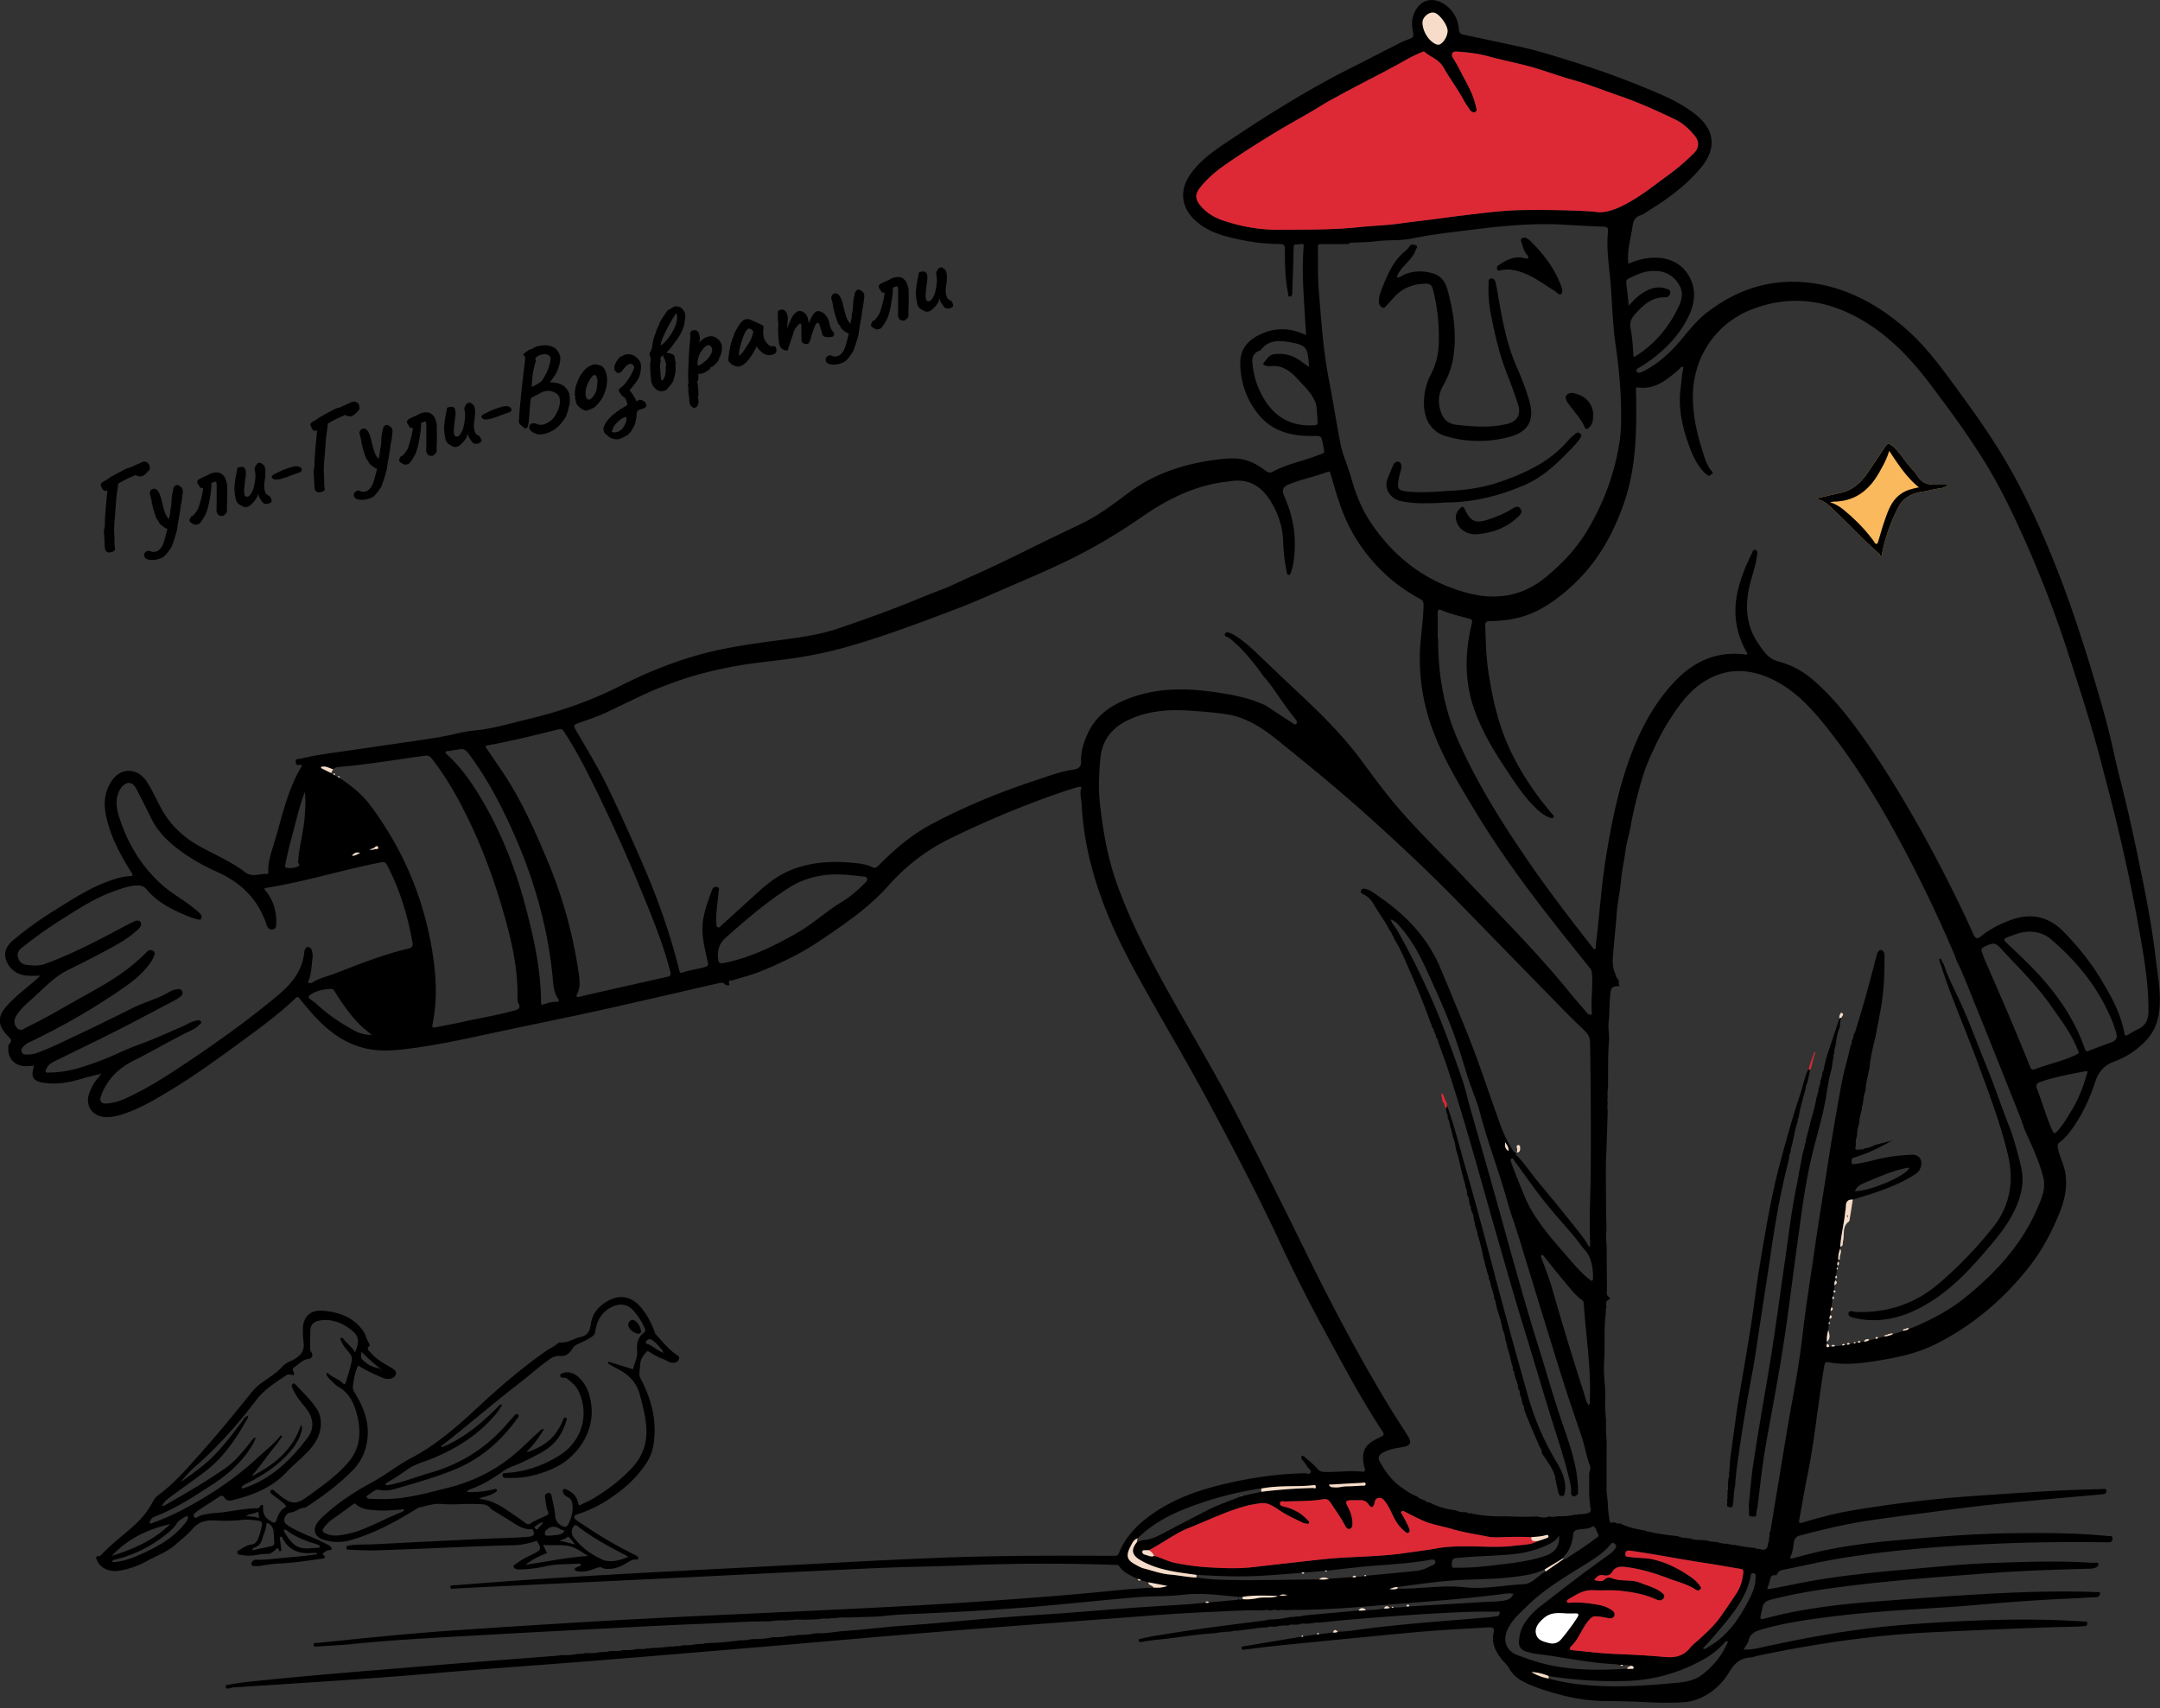 <svg xmlns="http://www.w3.org/2000/svg" width="440" height="348" fill="none"><rect width="100%" height="100%" fill="#333333" stroke="none"/><g clip-path="url(#a)"><path fill="#000" d="M124.029 336.388c.265-.019.523-.039.788-.052.672.013 1.35.065 2.009-.157.129-.013.259-.019.394-.032a8.2 8.2 0 0 0 2.397-.203l.595-.019c.542.019 1.085.072 1.608-.137.272.072.53.032.789-.059 1.408-.013 2.81-.15 4.212-.339.271.084.53.032.788-.059.478.052.956.039 1.409-.144l.387-.032c.672.013 1.351.039 2.01-.157l.588-.052c.135-.013.271-.02.4-.033s.265-.02.394-.033c.22.053.427.053.62-.084l.983-.079c2.209-.045 4.406-.294 6.596-.581a1.9 1.9 0 0 0 1.008-.072c.278.059.549.053.801-.104.265-.02.53-.033.788-.052 1.215.019 2.423-.072 3.605-.346l.588-.039c.873.019 1.745-.013 2.604-.222q.4-.038.788-.085c.414.078.808-.02 1.208-.111l.795-.059c.943-.019 1.893-.052 2.811-.294l.387-.039c1.893.118 3.741-.326 5.621-.45 3.463-.235 6.913-.633 10.37-.96q.397-.03.794-.052c2.785-.215 5.563-.405 8.348-.653 6.486-.581 12.979-1.168 19.479-1.573 4.82-.3 9.633-.692 14.446-1.077 5.298-.431 10.609-.764 15.92-1.077 1.389-.078 2.771-.248 4.161-.379.264.092.523.098.775-.045q2.78-.254 5.563-.516c.226-.02.497-.033.504-.359 0-.281-.227-.268-.42-.287-3.606-.314-7.178-.849-10.842-.412-3.198.379-6.454.248-9.671.523-7.159.607-14.311 1.403-21.47 1.984-7.701.62-15.415 1.058-23.129 1.377-2.559.105-5.111.229-7.656.542l-1.196.059c-1.55.046-3.101.078-4.651.144-1.118.045-2.249-.085-3.354.182-.4-.078-.794-.019-1.188.072-.743-.052-1.48-.046-2.21.124-.2 0-.394.013-.594.02l-1.202.039c-.33.006-.659.02-.995.026-.937-.026-1.88-.085-2.811.118a.73.73 0 0 0-.587.032c-1.202-.046-2.404-.006-3.599.183-4.497-.013-8.981.32-13.471.49-4.988.189-9.975.443-14.963.705-10.441.541-20.875 1.07-31.31 1.677-8.437.49-16.881.868-25.3 1.756-2.313.242-4.645.327-6.97.49-.363.026-.854.15-.886-.353-.032-.489.497-.333.782-.359 9.303-.966 18.607-1.932 27.936-2.565 13.949-.953 27.904-1.828 41.866-2.546 11.003-.568 22.012-1.018 33.015-1.554 10.874-.522 21.741-1.057 32.601-1.808 9.297-.64 18.588-1.345 27.866-2.298 2.319-.241 4.645-.352 6.971-.522.956.085 1.906.059 2.856-.326-1.286-.248-2.578-.49-3.864-.738-.491-.137-.976-.267-1.467-.405a1.17 1.17 0 0 0-.717-.274c-1.376-.711-2.868-1.247-3.779-2.643-.201-.314-.537-.216-.827-.229a409 409 0 0 0-30.463.085c-6.118.248-12.25.3-18.368.581-14.866.679-29.733 1.449-44.599 2.174-12.34.6-24.674 1.181-37.014 1.769-1.428.065-2.856.163-4.284.228-.239.013-.594.176-.652-.228-.065-.464.317-.412.607-.438 4.116-.313 8.231-.646 12.347-.933 15.745-1.116 31.509-1.9 47.274-2.709 13.037-.673 26.062-1.443 39.107-1.965 11.92-.477 23.84-.47 35.76-.405.472 0 .853.02 1.092-.574 1.467-3.623 4.122-6.156 7.294-8.297 4.82-3.251 10.189-4.902 15.778-6.13 4.865-1.064 9.749-1.71 14.717-1.827.427-.013 1.041.346 1.273-.157.233-.49-.452-.731-.672-1.129-.303-.555-.736-1.032-1.098-1.554-.136-.189-.265-.45-.032-.64.174-.143.374-.006.529.131.892.803 1.874 1.534 2.649 2.441.459.536.873.634 1.506.647 2.532.058 5.059-.327 7.585-.066.614.066.698-.209.53-.711-.052-.157-.11-.314-.143-.477-.575-2.892.123-4.288 2.779-5.581.239-.117.471-.241.717-.352.529-.235.665-.497.29-1.064-4.457-6.731-8.198-13.885-12.062-20.968-3.192-5.861-6.176-11.834-9-17.879-4.522-9.681-9.484-19.133-14.537-28.539-4.425-8.245-9.245-16.267-13.774-24.46-2.636-4.772-5.123-9.602-7.1-14.674-2.662-6.848-4.478-13.924-4.827-21.326-.051-1.077-.478-2.135-.051-3.251.116-.307-.453-.248-.698-.183a63 63 0 0 0-3.03.947c-7.895 2.689-15.577 5.907-23.072 9.569-4.832 2.363-9.038 5.647-12.624 9.687-3.34 3.767-7.365 6.672-11.462 9.505-2.849 1.971-5.743 3.864-8.87 5.346-2.714 1.286-5.421 2.585-8.309 3.434-.969.287-1.945.548-2.901.868-.342.117-1.111-.17-.749.809.116.307-.62.301-.834.059-.458-.522-.982-.346-1.479-.235-8.018 1.828-16.017 3.714-24.041 5.49-7.217 1.593-14.466 3.035-21.682 4.595-5.11 1.104-10.215 2.226-15.396 2.971-3.664.522-7.346 1.037-11.01.117-4.522-1.142-7.946-4.008-10.938-7.474-.743-.862-1.453-1.75-2.177-2.624-.246-.294-.42-.412-.788-.059-3.45 3.283-7.275 6.084-11.1 8.878-4.613 3.361-9.22 6.736-14.097 9.7-3.36 2.043-6.726 4.08-10.525 5.216a9.9 9.9 0 0 1-2.649.443c-3.101.053-4.781-2.48-3.489-5.313.427-.94.879-1.887 1.602-2.657.149-.157.42-.313.246-.581-.168-.274-.407-.072-.627-.026-2.248.463-4.393 1.332-6.687 1.599-1.428.17-2.855.19-4.277-.065-1.835-.333-2.326-1.142-1.783-2.983.039-.124.052-.255.084-.451-.62.04-1.202.131-1.783.105-2.268-.085-3.676-1.756-3.43-4.021.012-.131 0-.32.077-.385 1.001-.856.155-1.358-.35-1.913-1.95-2.128-1.963-3.812-.025-5.986 1.725-1.932 3.799-3.466 5.737-5.157.343-.3.698-.587 1.015-.979-1.099 0-2.158.111-3.224-.085-1.848-.346-3.114-1.449-3.709-3.159-.581-1.671.29-3.016 1.538-4.054a73 73 0 0 1 8.354-6.012c3.301-2.037 6.531-4.204 10.175-5.621 1.654-.639 3.308-1.24 5.092-1.344.69-.039.775-.131.368-.777-2.287-3.636-4.316-7.389-5.182-11.678-.478-2.363-.271-4.589.995-6.685 1.835-3.035 5.363-3.094 7.314-.13 1.072 1.625 1.873 3.401 2.765 5.118 1.841 3.538 4.555 6.136 7.986 8.055 3.1 1.736 6.428 3.107 9.258 5.268 1.538 1.175 2.946.261 4.406.398.226.02.368-.111.356-.372-.078-2.089.6-4.034 1.201-5.986 1.047-3.427 1.855-6.933 3.101-10.301.698-1.873 1.506-3.695 2.565-5.385-.07-.079-.103-.144-.148-.163-.375-.177-1.034.359-1.13-.549-.098-.901.561-.626.955-.724 2.972-.751 6.015-1.123 9.039-1.56 3.424-.503 6.848-.986 10.266-1.495 3.463-.516 6.952-.94 10.383-1.619 1.912-.385 3.812-.914 5.756-1.09 3.676-.34 7.191-1.417 10.758-2.265 6.441-1.541 12.682-3.656 18.626-6.659 6.254-3.159 12.747-5.77 19.596-7.311 5.123-1.155 10.35-1.782 15.551-2.487 3.262-.444 6.499-1.018 9.633-2.082 5.336-1.808 10.641-3.721 15.861-5.856 1.738-.711 3.476-1.436 5.24-2.082 1.751-.64 3.411-1.521 5.123-2.278a263 263 0 0 0 11.132-5.222c4.064-2.024 8.16-3.976 12.25-5.947 3.353-1.619 6.319-3.865 9.265-6.084 5.433-4.093 11.597-6.077 18.206-6.906 1.719-.216 3.431-.412 5.169-.066 1.757.346 3.269 1.201 4.665 2.259.529.398.923.607 1.582.248 2.798-1.527 5.944-2.082 8.878-3.225 1.867-.73 1.692-.228 1.331-2.271 0-.033-.013-.066-.02-.098-.355-1.73-.349-1.69-2.003-1.665-4.522.079-8.638-.992-11.493-4.843-2.21-2.977-3.373-6.417-3.341-10.158.026-3.153 2.094-4.915 4.73-5.979 2.862-1.155 5.763-.98 8.683.444-.078-1.182-.162-2.298-.22-3.42-.278-4.87-.691-9.734-.278-14.616.039-.483-.09-.607-.529-.542-.362.052-.73.085-1.092.11-.394.027-.414.216-.42.595-.071 3.12-.188 6.24-.284 9.36-.013.334-.13.627-.498.647-.433.02-.291-.379-.336-.6-.633-2.977-.678-6.006-.672-9.028 0-.888-.271-1.078-1.027-1.078-3.243 0-6.442-.47-9.588-1.207-2.701-.633-5.304-1.534-7.456-3.42-3.133-2.749-3.514-6.391-1.04-9.78 1.79-2.454 4.174-4.242 6.635-5.9 8.477-5.719 17.122-11.143 26.264-15.726 3.275-1.645 6.531-3.342 9.801-5.006.439-.222.904-.399 1.369-.575 1.325-.496 1.331-.49 1.079-1.932-.187-1.07-.213-2.089.181-3.16 1.292-3.544 4.613-3.831 7.172-1.436 1.227 1.156 1.918 2.677 2.054 4.354.071.823.375 1.045 1.092 1.188 3.489.705 6.965 1.476 10.447 2.207 4.038.848 7.966 2.089 11.894 3.322a179 179 0 0 1 17.955 6.71c2.378 1.039 4.658 2.28 6.726 3.892 4.07 3.172 4.471 7.036 1.117 11.018-2.971 3.525-6.615 6.208-10.492 8.604-.568.352-1.105.803-1.725.992-1.105.346-1.473 1.097-1.622 2.154-.361 2.54-1.195 5.027-.865 7.73 1.176-.517 2.377-.902 3.611-1.098 3.935-.633 7.708.718 9.265 4.713.982 2.52.439 5.04-.756 7.39-2.177 4.282-5.556 7.402-9.536 9.935-.401.255-1.156.49-.905.986.259.516.989.17 1.435-.059 2.423-1.253 4.516-2.95 6.37-4.955 2.119-2.278 3.883-4.915 6.338-6.84 6.241-4.883 13.258-7.175 21.205-6.189 7.268.907 13.419 4.217 18.956 8.89 4.393 3.702 7.733 8.31 11.106 12.913 4.096 5.587 8.069 11.254 11.397 17.35 2.959 5.412 5.511 11.019 7.849 16.738 3.593 8.806 6.5 17.846 9.188 26.959.865 2.944 1.712 5.901 2.442 8.884.749 3.062 1.382 6.163 2.164 9.211 1.758 6.809 3.211 13.689 4.607 20.576 1.079 5.339 2.061 10.699 2.687 16.11.369 3.192.995 6.378.808 9.628-.168 2.892-.988 5.392-3.153 7.488-1.822 1.769-3.876 3.087-6.176 3.916-2.132.771-3.198 2.239-3.857 4.256-1.17 3.578-2.772 6.946-5.046 9.962-.608.809-1.286 1.56-2.094 2.154-.542.405-.51.777-.387 1.351.387 1.802 1.305 3.44 1.55 5.294.382 2.833-.297 5.497-1.35 8.042-1.576 3.832-3.515 7.488-6.093 10.758-5.175 6.56-11.39 11.848-18.813 15.621-3.78 1.926-7.876 2.82-12.037 3.479-3.301.523-6.596.953-9.93.327-.62-.118-.821.052-.937.737-1.286 7.553-1.958 15.197-3.502 22.704-.588 2.859-1.059 5.744-1.596 8.616-.116.621.007.79.653.594 3.541-1.057 7.113-1.991 10.764-2.585 7.43-1.201 14.898-2.154 22.406-2.709 5.847-.43 11.694-.809 17.541-1.148 3.456-.196 6.919-.281 10.382-.386.298-.006.827-.195.84.399.007.607-.523.633-.943.672-3.114.294-6.235.555-9.349.842-7.061.653-14.123 1.273-21.159 2.219-5.608.758-11.229 1.43-16.83 2.259-4.807.712-9.536 1.854-14.24 3.094-.717.19-1.027.66-1.124 1.221-.175 1.012-.233 2.024-.691 2.983-.285.594.174.477.51.392 1.899-.483 3.793-1.019 5.705-1.443 5.214-1.142 10.499-1.782 15.809-2.245 7.728-.679 15.468-1.319 23.227-1.404 6.493-.065 12.986-.065 19.46.581.349.033.853-.157.84.542-.013.659-.381.738-.918.731-7.061-.078-14.123-.059-21.178.228-11.151.451-22.277 1.228-33.305 3.042-3.935.647-7.831 1.561-11.746 2.35-.478.098-.885.275-1.105.758-.065.143-.233.359-.317.346-1.195-.209-1.085.77-1.318 1.436-.077.222-.122.457-.226.659-.362.731-.058.757.575.646 3.502-.639 6.978-1.423 10.499-1.978 5.434-.855 10.899-1.403 16.372-1.886 6.138-.535 12.262-1.188 18.426-1.397 6.622-.229 13.245-.47 19.867-.039.297.019.594 0 .898 0 .213 0 .517-.137.588.183.065.3-.052.522-.381.711-.595.346-1.221.313-1.842.333-6.622.183-13.251.392-19.86.888-10.99.829-21.986 1.619-32.905 3.153-3.954.554-7.882 1.273-11.765 2.271-.989.255-1.512.731-1.68 1.697-.058.333-.148.653-.22.986-.303 1.391-.297 1.417 1.034 1.064 7.146-1.893 14.447-2.781 21.786-3.349 7.469-.581 14.944-1.129 22.419-1.553 7.682-.438 15.37-.686 23.065-.398.271.013.73-.151.711.261-.013.326-.201.744-.756.764-1.564.052-3.127.182-4.684.248-6.319.267-12.631.711-18.93 1.272-9.517.849-19.079 1.097-28.577 2.233-5.323.633-10.64 1.305-15.816 2.781-1.305.372-2.5.744-2.849 2.343-.123.588-.601 1.097-1.001 1.789a10.2 10.2 0 0 0 2.797-.242c6.474-1.429 12.974-2.728 19.531-3.649 6.959-.979 13.975-1.462 20.991-1.827 8.716-.451 17.438-.568 26.16.026.214.013.504-.131.524.254.019.32-.039.62-.446.66-.498.045-.995.104-1.493.11-9.885.229-19.763.692-29.642 1.156-11.836.548-23.504 2.291-35.095 4.687-.717.15-1.421.398-2.138.463-1.926.177-3.076 1.227-4.064 2.879-1.551 2.598-3.767 4.569-6.629 5.653-1.189.45-2.462.581-3.728.627a76 76 0 0 1-6.887-.085c-2.785-.144-5.576-.196-8.36-.222-3.528-.033-6.965-.692-10.318-1.678-2.087-.62-4.2-1.279-6.157-2.311-1.202-.633-2.152-1.481-2.824-2.709-.375-.685-1.04-1.214-1.531-1.84-1.241-1.58-2.093-3.284-1.609-5.386.213-.914-.168-1.136-1.027-1.083-5.44.313-10.887.607-16.314 1.122-8.748.823-17.495 1.691-26.243 2.566-2.32.228-4.626.542-6.939.816-.31.039-.776.222-.834-.235s.453-.398.75-.451c3.799-.646 7.604-1.273 11.403-1.906.149.059.284.046.394-.078l2.824-.392c.122-.013.245-.019.374-.032.944-.124 1.887-.242 2.83-.366.336.065.659.02.976-.104.142-.026.284-.053.42-.072 1.537-.013 3.043-.287 4.554-.483 8.716-1.13 17.477-1.717 26.225-2.461.426-.039.853-.17 1.279-.189.472-.027.556-.457.569-.705.019-.373-.407-.229-.633-.229-1.997 0-3.993-.013-5.99.059-8.147.307-16.268.927-24.389 1.606-1.686.143-3.366.339-5.046.515-.129.013-.265.02-.394.033l-.401.02c-.4-.02-.801-.033-1.189.117l-1.007.098c-.13 0-.259.013-.395.013-.471-.013-.956-.131-1.395.157-.336.013-.666.032-1.001.045-.408-.032-.821-.065-1.202.157-.601.026-1.208-.065-1.796.124-.233-.144-.407.059-.614.111-.2 0-.394.007-.594.013-.472 0-.957-.091-1.396.157a13.4 13.4 0 0 0-2.843.274c-.523.059-1.04.124-1.563.183-.595.078-1.189.15-1.79.228-.278-.039-.556-.065-.808.105l-1.195.098c-.148-.053-.297-.072-.413.071-.465-.013-.931 0-1.383.15-.155-.084-.284-.039-.413.059-3.36.157-6.674.731-10.008 1.123-1.712.196-3.437.313-5.13.679-.271.059-.485 0-.543-.281-.077-.352.239-.346.446-.398 1.583-.405 3.198-.627 4.807-.894 6.764-1.13 13.561-1.946 20.358-2.814.362-.045.717-.137 1.072-.209 1.351.007 2.682-.202 4-.457.265-.032.523-.065.788-.091.148.078.284.065.407-.059.543.013 1.085.013 1.602-.189 3.734-.339 7.469-.685 11.203-1.025.536.078 1.06.02 1.583-.078 1.208-.033 2.423-.085 3.612-.333.4.046.801.026 1.188-.098a8 8 0 0 0 .401-.085c.136.098.265.065.381-.039.879.013 1.758 0 2.63-.176l.575-.04c5.013-.287 10.027-.561 15.034-.881 1.557-.098 3.127-.032 4.671-.372.724-.156 1.254-.509 1.557-1.305-.794-.164-1.518-.04-2.229.052-8.612 1.116-17.276 1.645-25.927 2.376-5.265.444-10.544.809-15.835.855h-.86q-.89.031-1.783.052a1.76 1.76 0 0 0-1.021.013h-.381c-.407-.104-.814-.137-1.221.026-.123 0-.252.007-.375.014a1.95 1.95 0 0 0-1.221 0c-3.262-.105-6.519.11-9.775.254-4.426.196-8.845.437-13.264.783-14.324 1.117-28.654 2.148-42.971 3.297-12.178.979-24.344 2.089-36.516 3.114-11.675.985-23.35 1.958-35.031 2.898-10.582.849-21.185 1.554-31.761 2.474-12.967 1.129-25.96 1.9-38.952 2.761-.827.052-1.66.026-2.468.281-.29.091-.633.157-.704-.281-.059-.398.284-.378.536-.431 2.552-.509 5.136-.724 7.714-.985 11.43-1.175 22.884-2.024 34.326-2.99 8.231-.692 16.462-1.293 24.7-1.932.433-.033.859-.105 1.286-.157 1.008.039 2.009 0 3.004-.222.265-.019.53-.032.788-.052.213.052.427.072.614-.078.265-.02.523-.04.788-.053.743.026 1.486.053 2.21-.15.265-.019.523-.039.788-.065.136-.007.271-.02.407-.026l.388-.039c.148.052.29.039.413-.072zm255.692-102.426.084.032.078-.039c.724-.124 1.415-.333 2.054-.712l3.728-.933c-.206.144-.458.163-.652.274-2.352 1.319-4.775 2.487-7.372 3.244-.581.17-.433.614-.459.96-.032.45.304.392.627.353 1.357-.177 2.681-.47 3.999-.823 2.488-.659 5.033-.946 7.592-1.077 1.563-.078 2.319 1.103 1.828 2.618-.284.887-.988 1.312-1.706 1.742-2.209 1.332-4.574 2.318-6.997 3.16-1.686.587-3.404 1.09-5.104 1.632-.956-.065-1.395.392-1.408 1.351-.007.464-.116.927-.162 1.397-.252 2.291-.833 4.53-.988 6.835-.013.143-.02.28-.032.424-.246.711-.407 1.443-.362 2.2l-.058.418c-.175.248-.143.522-.117.796-.026.137-.045.274-.071.418-.129.117-.097.261-.051.398-.052.405-.11.809-.162 1.214a.76.76 0 0 0-.116.601l-.039.411a1.44 1.44 0 0 0-.162 1.005q-.036.51-.084 1.018c-.135.111-.161.242-.09.405-.039.268-.071.542-.11.81-.174.169-.168.378-.129.594l-.213 1.618c-.11.255-.207.516-.155.81-.033.274-.058.542-.091.816-.116.254-.187.516-.123.803-.025.202-.058.411-.083.613-.143.111-.156.248-.072.399-.045.404-.084.809-.129 1.214-.226.79-.349 1.593-.278 2.415-.013.131-.019.261-.032.392-.013.346-.265.894.491.587l.407-.098c.271.053.543.092.795-.072.478.066.943 0 1.402-.137a.58.58 0 0 0 .594-.091c.136-.02.272-.039.414-.065.219.078.42.045.594-.124.265-.039.536-.085.801-.124.155.085.285.058.401-.072.135-.026.271-.046.407-.072.22.065.413.013.594-.124.201-.046.401-.098.601-.144.446.144.827-.039 1.195-.261.427.02.821-.104 1.209-.267a.52.52 0 0 0 .581-.164c.42-.026.84-.058 1.215-.287.633-.039 1.24-.176 1.789-.502a7.3 7.3 0 0 0 2.016-.64c.472-.072.943-.137 1.318-.483.226-.052.465-.078.678-.17 3.78-1.586 7.385-3.453 10.609-6.051 6.215-5 11.533-10.712 14.769-18.173.866-2.004 1.797-4.048 1.254-6.293-.847-3.492-2.442-6.717-3.883-9.988-.291-.835-.549-1.69-.879-2.513-3.159-7.924-6.312-15.849-9.517-23.754-1.098-2.716-2.119-5.477-3.45-8.095-.103-.319-.187-.646-.316-.946a276 276 0 0 0-11.52-23.905c-4.329-7.996-9.09-15.718-14.776-22.821-2.92-3.649-6.086-7.069-10.292-9.236-4.891-2.52-9.82-2.827-14.608.254-3.062 1.972-5.136 4.942-7.061 7.957-1.363 2.129-2.462 4.42-3.528 6.724-1.053 2.272-1.854 4.641-2.487 7.037-.646 2.441-1.273 4.902-1.699 7.409-.298 1.749-.866 3.46-1.099 5.216-.278 2.108-.749 4.177-.943 6.305-.2 2.213-.704 4.4-.859 6.613-.207 2.983-.582 5.947-.782 8.93-.078 1.234.058 2.428.627 3.545.032.587.762.913.594 1.586-.071.254.103.418.22.6-1.616.085-1.842.294-1.977 1.822q-.078.9-.117 1.801c-.064 1.273-.045 2.553-.2 3.812-.155 1.254.175 2.468.071 3.741-.258 3.127-.155 6.286-.2 9.432-.091.738-.136 1.476-.058 2.213a1.9 1.9 0 0 0 0 1.012 5.2 5.2 0 0 0 0 1.612c-.084 2.69-.175 5.386-.259 8.075-.194 2.944-.09 5.888-.097 8.832-.006 2.442.059 4.883.097 7.324a17 17 0 0 0 .039 3.225q.001.61.013 1.208c.013 2.52.013 5.039.058 7.559.013.607-.304 1.351.498 1.762.129.066.135.379-.033.438-.956.333-.51 1.142-.62 1.762a1.17 1.17 0 0 0-.052.797c-.491 3.348-.148 6.736-.374 10.105-.123 1.788.064 3.649.2 5.476l.039 1.6c-.097 1.619.019 3.231.148 4.843-.045 1.417 0 2.827.123 4.237-.006 2.676-.032 5.353-.013 8.029.007 1.162-.097 2.337.168 3.492-.071.209-.032.398.058.594.026 1.325.129 2.637.369 3.943.064.346.058.783.62.548.187 0 .381 0 .568-.006.226.254.504.274.808.189.084.02.161.033.245.052 1.609.823 3.366 1.117 5.117 1.443.117.137.259.189.427.131 1.906.496 3.857.731 5.808.946l.388.059a3.7 3.7 0 0 0 1.809.333c.187.098.374.143.581.085.911.352 1.861.359 2.811.352a.71.71 0 0 0 .588.046c.452.189.923.307 1.415.267a.78.78 0 0 0 .594.066c.717.222 1.441.411 2.203.372.523.117 1.04.293 1.596.235 1.253.307 2.52.476 3.799.6.129.02.258.039.387.066.175.169.388.189.608.137l.387.078q1.324.43 1.506-.907c.013-.098.013-.196.019-.301.116-.124.168-.267.116-.437.143-.118.11-.268.078-.418.11-.391.162-.79.11-1.201.077-.215.194-.431.232-.653.582-3.512 1.15-7.023 1.738-10.529.853-5.098 1.648-10.209 2.585-15.294.833-4.524 1.621-9.061 2.145-13.63.71-6.215 1.738-12.37 2.616-18.559.692-4.85 1.512-9.687 2.262-14.53.93-6.039 1.938-12.07 3.043-18.076.484-2.643 1.285-5.209 1.847-7.833.194-.405.336-.823.291-1.286.194-.209.31-.444.317-.738q.066-.313.142-.626c.258-.163.252-.457.329-.705a235 235 0 0 0 3.127-10.849q.639-2.41 1.267-4.811c.252-.431.471-.927 1.117-.562q.145.188.291.366l.091.796c.006 3.656-.13 7.292-.802 10.895-.336 1.802-.684 3.597-1.027 5.398l-.039.216c-.529 2.082-1.014 4.165-1.208 6.312l-.31 1.384c-.174.986-.465 1.958-.465 2.97-.013.065-.019.131-.032.196-.369.868-.388 1.808-.55 2.722q-.04.196-.071.392c-.135.111-.148.261-.096.418-.026.202-.046.404-.072.6-.135.105-.161.248-.116.411-.258.705-.316 1.449-.4 2.187-.285.796-.407 1.619-.42 2.461q-.038.194-.084.398c-.227.385-.181.803-.149 1.221l-.039.424c.013.327-.31.823.401.784l.775-.059c.2.032.388 0 .523-.17zm-126.599 91.819c1.027.098 2.067 0 3.049-.209 1.48-.313 3.043.176 4.458-.555.582-.313 1.157-.183 1.616-.052-.453.085-1.028.209-1.603.045-.258.262-.568.098-.853.098-2.228-.045-4.451-.15-6.667.209-.304.033-.834-.235-.801.307.026.424.504.202.801.163zm65.338-8.147c.213.131.381 0 .543-.104 1.983-1.339 4.038-2.566 5.924-4.048.362-.287.982-.443.517-1.142-.271-.411-.278-.979-.691-1.305-.091-.072-.284-.118-.362-.066-.904.607-1.983.425-2.972.653-.581.131-.898.307-.969 1.005-.174 1.652-.64 3.212-1.867 4.426-.078.079-.071.248-.104.372q-1.907 1.156-3.824 2.311c-.937.366-1.861.757-2.869.966-4.167.868-8.399.966-12.618 1.097-4.871.143-9.665.855-14.479 1.501-.575-.013-1.091.255-1.673.398.582.079 1.131.151 1.66-.091.194.013.395.033.588.033 4.361.019 8.671-.777 13.084-.281 3.954.45 7.953-.437 11.939-.614 1.906-.085 3.004-1.795 4.561-2.598q1.803-1.251 3.606-2.513zm-26.657-108.178v-.019c-.045-.098-.078-.19-.117-.287.033-.164 0-.314-.129-.431-1.273-3.486-2.616-6.939-4.122-10.327-1.085-2.441-2.048-4.955-3.489-7.226a1.02 1.02 0 0 0-.394-.731c-.045-.379-.232-.673-.504-.927-.898-1.88-2.209-3.506-3.23-5.307-.472-.836-1.085-1.515-1.958-1.946-.336-.169-.833-.346-.607-.855.226-.496.698-.378 1.137-.248 1.053.313 1.848 1.051 2.727 1.652 5.375 3.701 9.717 8.277 12.307 14.432 1.764 4.191 3.483 8.395 5.201 12.606 2.585 6.338 4.659 12.859 6.997 19.282.647 1.776 1.422 3.46 2.423 5.04.201.313.381.751.905.633-.414.3-.039.542.116.699 1.544 1.592 2.752 3.446 4.161 5.15 2.416 2.911 4.826 5.823 7.171 8.793 1.163 1.475 2.423 2.885 3.295 4.582.278-.176.239-.359.233-.509-.233-5.346.103-10.692.123-16.039.032-8.375 0-16.75-.149-25.131-.019-1.09-.465-1.75-1.144-2.409-1.292-1.26-2.61-2.494-3.87-3.786-7.152-7.318-14.297-14.655-21.443-21.979-6.215-6.371-12.689-12.475-19.318-18.395-5.827-5.209-11.881-10.164-17.974-15.06-3.049-2.454-6.241-4.543-10.143-5.176-2.358-.385-4.755-.555-7.146-.731-4.387-.333-8.715-.111-12.812 1.769-3.398 1.56-5.524 4.04-5.898 7.924-.317 3.258-.42 6.522-.033 9.772.627 5.314 1.551 10.575 3.347 15.628 2.649 7.448 6.261 14.452 10.066 21.345 4.671 8.447 9.672 16.698 14.117 25.269 4.923 9.492 9.685 19.061 14.395 28.657 5.226 10.66 10.75 21.157 16.907 31.301 1.234 2.03 2.552 4.008 3.806 6.025.879 1.403.568 2.05-1.014 2.298-1.409.222-2.817.437-4.103 1.162-.782.437-.976 1.07-.601 1.749 1.202 2.187 2.649 4.171 4.8 5.529.853.646 1.751 1.227 2.766 1.586l.181.078c.232.438.717.418 1.085.627.11.157.265.157.426.137.201.274.446.444.802.385.09.033.174.066.264.098 1.551.81 3.205 1.293 4.936 1.508q.196.04.382.072c.568.3 1.188.346 1.815.339l.388.059c.187.163.4.203.633.144l.291.059c2.339.496 4.697.639 7.081.567 2.061.118 4.122.111 6.183.046.807.124 1.615.385 2.423 0h.374c.207.17.414.144.614-.013.271.092.53.039.788-.046 1.215.013 2.43-.013 3.612-.339.271.072.53.013.782-.091.568.071 1.124-.053 1.679-.157.575-.111.782-.431.672-1.005-.426-2.265-.252-4.557-.297-6.841-.013-.647.414-1.28.168-1.887-.749-1.847-1.008-3.825-1.634-5.699-1.39-4.125-2.817-8.238-4.122-12.396-2.527-8.068-4.982-16.156-7.463-24.237-.801-2.618-1.583-5.236-2.474-7.827-.75-2.174-1.344-4.419-2.016-6.632-1.505-4.948-3.321-9.792-4.619-14.805-.711-2.755-1.913-5.359-2.746-8.088-1.047-3.427-2.094-6.874-3.405-10.209-1.57-3.989-3.34-7.899-5.143-11.79-1.337-2.885-2.894-5.587-4.968-7.983-.53-.607-1.034-1.273-2.003-1.593.245.94.891 1.462 1.279 2.135 2.248 3.916 4.264 7.951 6.157 12.063 2.714 5.895 4.917 11.992 7.043 18.121.684 1.965 1.124 4.002 1.692 5.999 1.389 4.942 2.824 9.863 4.213 14.805 1.557 5.529 3.069 11.065 4.626 16.587 1.647 5.842 3.308 11.678 5.13 17.462 1.55 4.922 2.933 9.896 4.593 14.792 1.667 4.908 3.567 9.785 3.411 15.124-.51.418-1.027.816-1.421-.124.084-.881-.065-1.749-.265-2.591-.898-3.891-2.145-7.683-3.346-11.496-2.055-6.521-3.955-13.088-5.97-19.622-1.809-5.862-3.489-11.763-5.188-17.664-2.914-10.111-5.654-20.282-8.787-30.328-.924-2.963-1.841-5.934-2.972-8.825q-.167-.49-.323-.98c-.258-.437-.168-1.038-.62-1.39-.02-.516-.278-.94-.491-1.39.026-.229-.007-.425-.246-.529zM231.73 313.391c-.775.229-1.066.934-1.395 1.547-1.053 1.985-.769 2.846.82 3.721.595.326 1.195.698 1.842.862 1.75.437 3.443 1.083 5.278 1.24 1.815.15 3.612.542 5.44.614 1.189.13 2.371.332 3.566.385 7.146.306 14.285.026 21.431 0 .665.045 1.331.078 1.983-.144 1.603-.111 3.205-.215 4.807-.326.272.085.536.085.788-.092.55.072 1.086 0 1.616-.163.135.085.264.085.387-.026 3.379-.32 6.758-.627 10.131-.979.891-.092 1.777-.34 2.565-.784.542-.306 1.576-.424 1.35-1.207-.162-.562-1.111-.242-1.686-.15-3.521.581-7.075.79-10.622 1.064-3.25.248-6.48.679-9.717 1.025-.136-.079-.271-.079-.394.026l-4.206.372a.63.63 0 0 0-.588.039c-2.617.196-5.233.424-7.85.581-4.522.274-9.038.091-13.555-.163-.491-.066-.982-.137-1.479-.203-3.463-.47-6.913-1.005-9.995-2.839-1.686-.999-1.899-2.102-.691-3.571.471-.248.969-.437 1.505-.483 1.383-.124 2.604-.685 3.818-1.338 3.037-1.619 6.093-3.186 9.149-4.772 2.158-1.116 4.477-1.821 6.7-2.787l.342-.079c1.292-.287 2.585-.581 3.883-.868 3.502-.424 7.01-.692 10.538-.77.207 0 .581.274.555-.248-.019-.411-.336-.346-.594-.313-1.686.208-3.379.176-5.072.208-1.828.04-3.65.118-5.446.477-.129 0-.265-.02-.394 0-5.582.907-11.022 2.389-16.236 4.589-3.153 1.332-6.086 3.107-8.567 5.542zm83.732 28.559c3.211.907 6.493 1.292 9.808 1.482 5.53.313 11.035-.118 16.533-.633 1.796-.17 3.56-.542 5.033-1.704 2.268-1.789 4.051-3.969 5.169-6.678-.537-.242-.724.248-.911.45-1.092 1.143-2.307 2.148-3.651 2.931-5 2.905-10.382 4.472-16.191 4.648a84.7 84.7 0 0 1-15.796-1.005c-1.124-.464-2.287-.757-3.502-.803a10.2 10.2 0 0 0 3.508 1.318zm16.63-2.598c-.471-.229-.969-.15-1.46-.131a.65.65 0 0 0-.549-.006c-.426-.072-.853-.183-1.279-.203-5.337-.248-10.544-1.462-15.829-2.088-.724-.085-1.435-.288-2.139-.497-.975-.293-1.499-1.018-1.421-2.043.09-1.214.349-2.376 1.001-3.446a13.3 13.3 0 0 1 3.27-3.636c4.677-3.604 9.322-7.259 14.162-10.647a4.9 4.9 0 0 0 1.253-1.286c.278-.411.045-.698-.271-.933-.298-.222-.517-.138-.75.163-1.176 1.501-2.726 2.559-4.309 3.557-4.368 2.755-8.877 5.294-12.625 8.956-1.505 1.469-3.107 2.84-4.031 4.805-1.053 2.252-.33 4.386 1.977 5.255 2.08.783 4.199 1.521 6.364 1.991 5.278 1.148 10.641 1.129 16.003.776.194.007.394.053.582.02.258-.046.697.17.723-.235.02-.313-.368-.398-.678-.392zm-96.996-22.384c1.48.359 2.811 1.143 4.316 1.436 2.216.438 4.432.764 6.694.888 3.03.17 6.066.313 9.064-.032 4.678-.542 9.362-1.064 14.039-1.58 5.634-.627 11.339-.47 16.973-1.286 2.229-.327 4.471-.594 6.687-.992 1.945-.353 3.915-.372 5.86-.386 3.275-.013 6.564.301 9.833-.13 1.564-.202 3.198-.104 4.645-.934.595-.195 1.189-.385 1.777-.594.2-.071.504-.137.439-.443-.071-.32-.368-.229-.575-.164-.956.281-1.944.294-2.926.399-1.732-.085-3.457-.066-5.188-.02-1.228.033-2.494.144-3.683-.098-2.39-.483-4.813-.816-7.159-1.514-1.957-.588-4.005-.875-5.898-1.685-1.215-.522-2.391-1.129-3.567-1.729-.303-.157-.672-.405-.904-.19-.278.261.071.555.232.842a33 33 0 0 1 1.28 2.559c.129.288.232.699-.104.914-.29.189-.549-.065-.788-.261a8.2 8.2 0 0 1-1.899-2.252c-.73-1.299-1.215-2.735-2.165-3.91-.349-.438-.672-.718-1.331-.607-.665.117-.626.574-.756 1.005-.277.966-.62 1.09-1.208.268-.555-.771-1.221-.895-2.041-.849-.433.026-.866.013-1.299.007-1.344-.02-1.492.215-.84 1.423.549 1.018.872 2.082.892 3.25.006.457-.026.947-.478 1.13-.511.209-.834-.261-1.015-.614-.84-1.632-1.919-3.101-2.92-4.628-.401-.607-.801-.907-1.531-.777-2.565.457-5.162.353-7.753.477-.375.019-.995-.294-1.053.372-.052.561.575.535.943.711.116.053.265.039.388.079 1.686.496 3.159 1.344 4.341 2.676.155.17.381.346.201.601-.136.189-.362.098-.556.052s-.407-.046-.582-.131c-1.634-.79-3.288-1.527-4.813-2.546-1.253-.842-2.526-1.769-4.206-1.429-.807.163-1.634.248-2.436.457-4.083 1.07-7.862 2.957-11.771 4.504-2.946 1.162-5.427 3.153-8.238 4.563-.193.006-.387.019-.575.019-.284 0-.672-.111-.743.262-.077.385.285.58.608.659.588.13 1.15.516 1.789.228M69.241 158.501c2.261 1.56 4.439 3.225 6.106 5.444 6.24 8.303 10.376 17.573 12.346 27.815 1.079 5.62 1.59 11.247.407 16.913-.11.529-.006.751.595.627 1.757-.372 3.527-.673 5.278-1.064 3.573-.803 7.191-1.378 10.725-2.35.853-.235 1.486-.457.885-1.554-.194-.352-.168-.855-.161-1.286.077-5.992-1.293-11.743-2.934-17.429-1.938-6.71-4.354-13.245-7.462-19.498-2.035-4.087-4.27-8.049-7.12-11.633-.368-.457-.704-.62-1.337-.535-5.673.77-11.326 1.73-17.03 2.252-.589.052-1.209.052-1.674.522-.808-.222-1.557-.79-2.513-.45.084.143.103.228.155.248q.969.487 1.938.966c.077.209.265.183.426.202.071.151.207.209.362.222.09.229.271.288.491.274.175.105.343.216.517.32zm188.307-20.497a49 49 0 0 0-3.774-4.818c-1.04-1.181-2.164-2.278-3.417-3.238-.33-.254-1.124-.228-.782-.887.265-.503.846-.118 1.266.019.246.079.472.242.705.379 1.401.855 2.661 1.906 3.85 3.029 3.063 2.892 6.093 5.823 9.174 8.701 4.678 4.367 9.194 8.871 13 14.061 2.493 3.401 5.013 6.789 7.791 9.968 4.232 4.843 8.884 9.282 13.29 13.956 7.075 7.494 14.382 14.766 20.901 22.775 1.221 1.502 2.52 2.951 3.76 4.433.194.228.394.346.672.346.284 0 .304-.222.284-.425-.239-2.689.272-5.378.007-8.068-.026-.261-.033-.516-.213-.757-1.066-1.371-2.158-2.722-3.244-4.073-7.055-8.8-13.955-17.723-19.847-27.391-3.198-5.248-6.416-10.496-8.71-16.241-2.073-5.202-3.114-10.607-3.036-16.241.052-3.44.711-6.821.762-10.255.013-.698-.2-.973-.685-1.24-2.422-1.345-4.716-2.879-6.777-4.759-4.199-3.825-7.327-8.375-9.297-13.747-.821-2.239-1.467-4.524-2.119-6.815-.11-.379-.188-.77-.704-.575-2.617.98-5.376 1.508-7.967 2.572q-1.602.66-.885 2.252c1.751 3.904 2.546 7.977 2.087 12.259-.123 1.13-.226 2.272-.659 3.343-.097.241-.103.568-.472.548-.374-.02-.342-.346-.394-.601-.407-1.978-.672-3.975-.717-5.999-.064-3.068-.982-5.855-2.584-8.447-1.861-3.009-4.406-4.588-8.011-4.06-.821.124-1.654.196-2.475.34-5.828.985-10.938 3.629-15.745 6.971-4.71 3.264-9.62 6.189-14.75 8.708-4.077 2.004-8.263 3.767-12.431 5.568-3.45 1.489-6.874 3.042-10.382 4.374-7.023 2.67-14.046 5.327-21.256 7.455a87 87 0 0 1-11.882 2.637c-3.805.568-7.656.881-11.442 1.534-4.419.764-8.78 1.828-13.012 3.355-2.138.771-4.251 1.586-6.305 2.559q-3.633 1.723-7.256 3.466c-2.009.973-4.135 1.632-6.222 2.403-.768.287-.827.496-.394 1.253 2.268 3.962 4.691 7.84 6.668 11.972a434 434 0 0 1 7.339 16.195c2.908 6.776 5.343 13.715 7.114 20.882.084.346.2.62.575.483 1.57-.574 3.243-.718 4.832-1.227.343-.111.537-.274.44-.737-.44-2.076-1.002-4.126-1.118-6.261-.162-3.035.904-5.796 1.919-8.564.148-.411.452-.783.982-.685.685.13.4.665.368 1.057-.155 2.076-.568 4.132-.446 6.228.02.313-.064.75.272.913.368.183.594-.215.827-.424 2.655-2.396 5.285-4.817 7.946-7.206 2.178-1.952 4.581-3.558 7.372-4.472 3.87-1.266 7.837-1.397 11.849-.966 1.17.124 2.358.281 3.386.79.704.346.943.156 1.369-.274 3.231-3.258 6.694-6.254 10.745-8.402 6.822-3.616 13.936-6.566 21.262-8.956 2.591-.842 5.13-1.854 7.87-2.219.691-.091 1.453-.464 1.402-1.632-.091-1.971.529-3.864 1.324-5.64 1.428-3.179 3.96-5.261 7.049-6.639 7.074-3.166 14.401-2.709 21.766-1.377 2.578.463 5.104 1.149 7.495 2.265 1.802 1.188 3.592 2.376 5.407 3.545.22.143.511.496.782.195.297-.326.078-.672-.174-.979-.905-1.116-1.738-2.284-2.578-3.453-1.228-1.71-2.339-3.505-3.741-5.078zm35.334-7.912h.077v.81c.045 6.899 1.26 13.577 4.038 19.89 3.961 8.982 9.188 17.22 14.737 25.262 4 5.79 8.29 11.365 12.631 16.9.136.17.239.477.517.372.271-.104.142-.411.175-.626.755-6.104 1.13-12.253 2.125-18.33 1.241-7.599 2.785-15.118 5.705-22.26 2.016-4.922 4.652-9.504 8.341-13.362 3.831-4.008 8.444-6.104 14.072-5.444.187.019.413.163.555-.033.188-.254-.064-.411-.174-.607-2.145-3.917-2.701-8.062-1.661-12.409.627-2.611 1.622-5.092 2.83-7.481.168-.326.188-.907.763-.731.523.163.342.672.303 1.044-.2 1.88-.853 3.656-1.331 5.471-1.182 4.438-1.059 8.714 1.635 12.611 1.027 1.488 1.957 3.016 3.98 3.558 2.5.672 4.852 1.854 6.861 3.557 3.198 2.716 5.95 5.869 8.47 9.231 4.51 6.005 8.47 12.376 12.218 18.884 3.353 5.817 6.447 11.783 9.394 17.821.982 2.004 1.905 4.041 2.836 6.071.355.777.685 1.181 1.55.463 1.725-1.429 3.709-2.421 5.796-3.231 4.238-1.645 7.972-.907 11.138 2.383 2.669 2.774 5.137 5.738 7.165 9.034 2.223 3.617 4.335 7.305 5.13 11.58.097.516.33.49.685.288.724-.405 1.441-.836 2.184-1.201 1.499-.732 1.996-1.907 2.015-3.584.059-6.241-1.13-12.318-2.216-18.402-1.266-7.069-2.817-14.087-4.509-21.058-.853-3.506-1.809-6.992-2.701-10.491-2.074-8.107-4.671-16.051-7.255-24.002-2.682-8.225-5.854-16.254-9.44-24.107-1.964-4.315-4.07-8.564-6.493-12.638-3.553-5.96-7.669-11.528-11.836-17.057-3.857-5.117-8.205-9.713-13.768-12.99-7.184-4.223-14.685-5.3-22.58-2.245-7.217 2.787-11.862 9.589-11.992 17.39-.058 3.72.659 7.297 1.758 10.796.536 1.698.949 3.506 2.177 4.916.116.137.168.333-.058.404-.291.092-.446.594-.853.294-.265-.196-.536-.398-.762-.633-1.344-1.403-2.191-3.114-2.862-4.915-1.499-4.002-2.494-8.082-1.874-12.423.168-1.194.187-2.408.465-3.59.045-.183.155-.418-.084-.529-.213-.098-.368.085-.504.229-.09.098-.161.222-.265.307-2.397 2.036-4.781 4.132-8.263 3.655-.465-.065-.485.176-.478.516.019.705.045 1.41.052 2.121.083 7.044-.123 14.048-2.456 20.811-2.222 6.443-5.478 12.207-10.492 16.854-2.19 2.024-4.535 3.839-7.204 5.183-3.043 1.534-6.305 2.07-9.665 2.115-.724.014-.956.235-.93 1.012.103 2.99.155 5.986.587 8.956.827 5.699 2.094 11.3 4.588 16.509 2.229 4.667 5.123 8.936 8.489 12.86.149.169.394.346.252.6-.161.294-.433.209-.704.118-1.37-.47-2.404-1.423-3.386-2.429-2.377-2.428-4.173-5.307-6.04-8.127-2.32-3.499-4.413-7.121-5.873-11.071-2.184-5.894-2.126-11.919-.646-17.964.148-.601.045-.823-.55-.973-1.899-.489-3.798-.972-5.62-1.703-.64-.255-.802-.124-.789.535.026 1.749.007 3.499.007 5.248zM274.83 49.468v.254h-5.685c-.388 0-.698-.026-.685.555.071 2.892-.065 5.797.168 8.676.497 6.155.898 12.311 2.074 18.408.833 4.315 1.518 8.669 2.345 12.984.452 2.356 1.518 4.582 2.171 6.912.885 3.173 2.061 6.235 3.857 8.963 4.865 7.363 11.423 12.383 20.022 14.616 5.821 1.508 11.093.587 15.758-3.231 3.321-2.723 6.26-5.823 8.502-9.577 3.25-5.444 5.44-11.273 6.474-17.527.491-2.99.452-6.031.336-9.06-.142-3.695-.504-7.35-1.04-11.013-.549-3.786-.704-7.63-.943-11.456-.246-3.923-1.041-7.813-.634-11.763.078-.777-.142-1.005-.878-1.031a328 328 0 0 1-7.579-.379c-5.905-.372-11.778.079-17.625.803-4.613.575-9.245 1.045-13.82 1.985-2.384.49-4.897.248-7.345.568-1.797.235-3.644.202-5.466.326zm49.897-6.365c2.513.568 5.498-.874 8.393-2.65 2.229-1.37 4.257-3.01 6.376-4.537a46 46 0 0 0 5.537-4.687c1.137-1.129 1.163-2.408.136-3.649-1.092-1.318-2.332-2.474-3.876-3.218-3.767-1.814-7.573-3.531-11.539-4.889-3.199-1.097-6.326-2.37-9.601-3.27-2.559-.705-5.059-1.645-7.618-2.403-3.114-.914-6.305-1.488-9.426-2.35-1.996-.554-4.025-.776-6.079-.927-.414-.032-.847-.104-1.112.235-.31.399-.077.849.162 1.208.898 1.404 1.609 2.905 2.39 4.367.931 1.73 1.784 3.493 2.203 5.431.072.34.317.868-.2 1.064-.459.177-.846-.143-1.092-.522-.394-.607-.827-1.181-1.176-1.834-1.247-2.337-2.868-4.446-4.16-6.743-.937-1.658-2.63-2.083-3.877-3.186-.084-.072-.323-.02-.459.04-.904.41-1.828.789-2.694 1.272a222 222 0 0 1-7.552 4.067 368 368 0 0 0-8.38 4.458c-1.357.745-2.662 1.593-3.999 2.376-2.281 1.326-4.594 2.599-6.849 3.956-3.476 2.096-6.913 4.263-10.253 6.574-2.1 1.449-4.07 3.048-5.64 5.098-.847 1.103-.847 2.102-.02 3.212 1.241 1.651 2.972 2.689 4.833 3.322 3.657 1.234 7.449 1.913 11.326 1.887 5.479-.04 10.957.045 16.417-.536 2.758-.293 5.537-.352 8.295-.744 2.178-.307 4.374-.548 6.565-.835 2.061-.268 4.128-.555 6.189-.797 4.116-.49 8.225-1.057 12.385-1.103 4.458-.046 8.916-.02 14.401.307zM53.91 180.937c-.078.248.064.359.168.483 1.556 1.893 2.235 4.093 2.196 6.534-.006.614.007 1.312-.801 1.397-.717.078-1.02-.47-1.227-1.09-1.687-5.105-5.195-8.467-9.97-10.614-2.92-1.312-5.698-2.879-8.237-4.85-2.184-1.698-4.07-3.656-5.292-6.202-.943-1.958-1.95-3.877-2.926-5.816-.814-1.612-2.048-1.717-3.147-.261-.18.235-.336.503-.452.777-.724 1.658-.53 3.277 0 4.98 1.68 5.366 4.432 10.007 8.58 13.807 1.887 1.729 4.116 2.95 6.125 4.497.659.509 1.33.999 1.9 1.626.264.293.316.587.167.913-.174.373-.53.235-.788.17-.575-.15-1.15-.326-1.706-.548-3.217-1.319-6.338-2.781-8.638-5.562-.549-.666-1.279-.861-2.145-.796-1.518.104-2.913.613-4.328 1.11-3.928 1.37-7.385 3.629-10.874 5.842a89 89 0 0 0-8.07 5.744c-.594.477-1.02 1.097-.794 1.926.226.809.769 1.397 1.576 1.521 1.318.196 2.688.313 3.954-.157 4.542-1.671 8.878-3.812 13.161-6.064 1.557-.823 3.101-1.671 4.678-2.441.504-.248 1.272-.575 1.621 0 .323.522-.135 1.129-.613 1.566a21.7 21.7 0 0 1-3.89 2.801c-3.379 1.932-6.842 3.688-10.337 5.405-2.636 1.299-4.697 3.499-6.862 5.483-1.279 1.168-2.648 2.265-3.585 3.76-.595.953-.53 1.899.161 2.585.724.718 1.37.065 1.977-.222 4.174-1.991 8.115-4.419 12.16-6.645 3.773-2.07 7.481-4.243 10.686-7.174a35 35 0 0 0 1.589-1.528c.42-.437.846-.457 1.325-.124.458.32.206.692.084 1.058-.162.476-.408.894-.698 1.312-1.39 1.978-3.218 3.512-5.156 4.869-6.215 4.348-12.773 8.114-19.615 11.372-.465.222-.892.587-1.234.979-.2.228-.407.568-.2.992s.53.47.898.477c.665.006 1.324-.033 1.97-.255 2.85-.999 5.55-2.35 8.27-3.642a499 499 0 0 0 11.378-5.549c2.345-1.188 4.916-1.808 7.197-3.114.523-.3 1.04-.587 1.628-.692.485-.084 1.027-.241 1.318.359.297.614-.155.934-.556 1.241a7 7 0 0 1-1.014.639c-3.902 2.057-7.792 4.139-11.72 6.136-4.077 2.07-8.205 4.035-12.308 6.065-.71.352-1.466.685-1.886 1.429-.155.281-.44.614-.265.921.155.267.55.117.84.117 3.527 0 6.816-1.129 10.06-2.324 2.687-.985 5.239-2.343 7.933-3.309 3.147-1.129 6.177-2.526 9.233-3.852.859-.372 1.634-.953 2.597-1.077.33-.045.704-.202.904.151.24.404-.187.561-.407.789-.446.47-1.001.79-1.57 1.058-3.967 1.893-7.74 4.171-11.668 6.129-3.172 1.58-5.46 3.845-6.68 7.2-.382 1.045.032 1.646 1.117 1.561a10.9 10.9 0 0 0 3.56-.901c4.542-2.017 8.697-4.7 12.819-7.461 6.208-4.165 12.281-8.506 18.051-13.284 2.92-2.416 5.401-5.046 5.84-9.074.052-.47.181-1.234.873-1.149.646.079.736.784.814 1.351.039.262.045.542.013.803-.194 1.463-.226 2.951-.679 4.374-.077.235-.349.522-.103.731.245.209.581.052.834-.104 1.279-.803 2.745-1.123 4.134-1.645 4.878-1.835 9.698-3.839 14.783-5.072 1.55-.379 1.55-.431 1.253-2.057-.976-5.261-2.558-10.32-5.04-15.072-.322-.62-.645-.692-1.246-.575-7.96 1.547-15.713 4.021-23.718 5.255zm60.143-32.378c-.181.026-.316.033-.446.065-4.716 1.156-9.432 2.35-14.213 3.205-.756.138-.42.425-.175.784 1.693 2.526 3.482 4.994 5.033 7.611 2.856 4.831 5.117 9.961 7.288 15.145a93.7 93.7 0 0 1 6.254 22.292c.245 1.651.581 3.316-.271 4.928-.246.457.032.594.471.49.776-.19 1.551-.385 2.326-.562 5.22-1.181 10.441-2.376 15.668-3.531.717-.157.697-.477.542-1.071-1.44-5.633-3.644-10.979-5.84-16.332a341 341 0 0 0-9.317-20.739c-1.944-3.969-3.934-7.911-6.37-11.6-.239-.359-.433-.789-.943-.678zM324.779 321.89c.749.15 1.563.346 1.957-.045.659-.653 1.221-.484 1.887-.255 1.77.6 3.695.117 5.466.829 1.46.587 3.01.946 4.303 1.926.42.319.878.659.491 1.22-.356.509-.866.555-1.493.268-2.274-1.051-4.723-1.482-7.178-1.763-1.873-.215-3.786-.032-5.666-.13-1.925-.098-3.321.809-4.807 1.697-.252.15-.626.313-.555.627.084.365.51.235.781.215 1.906-.104 3.786.098 5.654.444.956.176 1.893.483 2.707 1.09.374.281.678.607.523 1.084-.174.542-.653.633-1.15.548-.917-.15-1.815-.391-2.752-.378-.465.006-.737.189-1.073.541-1.602 1.665-2.19 4.034-3.896 5.627-.336.314-.29.673.291.725 2.804.254 5.595.64 8.406.751 3.488.143 6.971.3 10.44.633 2.035.196 3.806-.157 5.149-1.874.388-.489.905-.874 1.37-1.299 1.699-1.534 3.424-3.048 4.762-4.935a164 164 0 0 0 3.269-4.778c.833-1.273 1.292-2.703 1.421-4.23.033-.366.058-.725-.484-.816-2.352-.379-4.697-.836-7.055-1.181-2.003-.301-4-.634-5.99-.98-3.094-.541-6.183-1.083-9.297-1.534-.588-.085-1.13-.15-1.169.62-.039.712.581.588 1.014.647 1.544.215 3.153.15 4.646.489 2.881.653 5.491 2.024 7.908 3.754a6.6 6.6 0 0 1 1.589 1.586c.155.215.426.463.065.777-.272.235-.537.274-.814.085-1.667-1.13-3.619-1.574-5.46-2.279-2.778-1.057-5.614-1.945-8.58-2.336-1.176-.157-2.306-.281-3.075.979-.368.607-.995.829-1.738.659-.814-.189-1.389.196-1.88.973zM170.327 178.13c-3.14.026-6.526.75-9.562 2.689-4.684 2.983-8.884 6.6-13.025 10.288-1.047.933-1.538 2.128-1.499 3.577.045 1.593.181 1.73 1.725 1.397 5.278-1.155 10.053-3.512 14.698-6.208 3.095-1.795 5.712-4.276 8.768-6.11 1.783-1.07 3.327-2.448 4.806-3.91.239-.235.485-.496.388-.875-.11-.424-.517-.385-.821-.417-1.686-.183-3.366-.418-5.485-.425zm253.108 36.15c-.071-.15-.174-.359-.265-.574-1.324-3.31-3.476-6.097-5.498-8.976-2.927-4.164-6.558-7.683-9.988-11.391-1.189-1.279-1.499-1.344-3.076-.659-1.111.483-1.175.659-.684 1.834.116.281.193.575.31.849 1.621 3.74 3.269 7.468 4.865 11.215a722 722 0 0 1 4.438 10.725c.252.62.504.731 1.118.476.911-.385 1.88-.653 2.823-.953 1.835-.581 3.702-1.09 5.434-1.965.226-.117.543-.13.51-.581zm-10.163-24.498c-1.46.072-2.881.587-4.322 1.149-.982.385-.756.646-.187 1.168a201 201 0 0 1 3.411 3.244c5.434 5.255 10.034 11.091 12.54 18.383.168.496.414.483.827.319 1.545-.6 3.102-1.155 4.646-1.743.878-.332 1.169-.92.898-1.879-.498-1.789-1.234-3.473-2.055-5.118-2.752-5.516-6.667-10.086-11.326-14.028-1.227-1.038-2.739-1.463-4.438-1.495zM93.727 152.626c-.788.124-1.576.235-2.364.378-.207.04-.537-.065-.588.242-.039.242.213.398.387.555 2.326 2.147 4.232 4.648 5.912 7.324 4.561 7.278 7.76 15.157 9.95 23.461 1.699 6.436 3.172 12.925 3.185 19.648 0 .457.155.535.517.398.878-.333 1.764-.587 2.713-.535.401.02.491-.248.31-.509-.814-1.175-1.001-2.546-1.117-3.897-.963-10.817-3.967-21.072-8.432-30.909-2.429-5.353-5.181-10.523-8.722-15.236-.445-.594-.91-1.083-1.75-.92M266.67 74.763c-.039-.483-.058-.744-.084-1.012-.258-2.911-.588-3.427-3.469-3.969-2.3-.43-4.691-.718-6.364 1.62-.045.058-.187.038-.278.078-1.027.417-1.454 1.194-1.363 2.304.161 1.958.601 3.838 1.415 5.633 2.08 4.583 5.356 7.364 10.589 7.24 1.376-.033 1.376-.007 1.228-1.39-.013-.132.064-.269.038-.393-.2-.992-.064-2.036-.465-2.996-.795-1.906-2.313-3.27-3.657-4.739-1.499-1.632-3.249-2.892-5.679-2.52-.297.046-.626-.124-.943-.189-.329-.072-.329-.45-.226-.542.646-.594 1.021-1.547 2.016-1.704a7.25 7.25 0 0 1 3.54.294c1.338.457 2.378 1.423 3.715 2.278zm65.119-12.5c.833-.875 1.512-1.665 2.351-2.253 1.635-1.142 3.36-1.906 5.395-1.149.375.137.795.275.691.823-.103.561-.413.9-1.02.888-2.804-.072-4.581 1.664-6.267 3.59-.705.81-1.008 1.664-.789 2.755.349 1.749.472 3.525.563 5.307.019.404.058.6.497.32 3.909-2.481 6.771-5.895 8.742-10.086.607-1.292.949-2.741.277-4.08-1.15-2.284-3.101-3.29-5.646-3.179-1.784.079-3.334.803-4.891 1.58-.44.222-.44.542-.401.914.149 1.43.31 2.86.491 4.57zm-8.206 223.992c.407-.378.252-.803.272-1.188.265-6.541-.827-12.997-1.228-19.498-.019-.281-.116-.522-.349-.692-1.544-1.149-2.668-2.716-3.902-4.158-1.299-1.528-2.526-3.121-3.792-4.681-.136-.169-.259-.476-.537-.326-.277.15-.084.418-.019.627.065.222.161.437.239.659.646 1.723 1.305 3.434 1.822 5.203 1.001 3.44 1.996 6.886 3.037 10.32a632 632 0 0 0 3.391 10.836c.311.966.485 1.997 1.066 2.898m.924-26.698c-.116-1.75-.433-3.623-1.847-5.138-.64-.678-1.131-1.494-1.732-2.212-2.539-3.023-5.22-5.921-7.591-9.081-1.667-2.219-3.263-4.491-4.904-6.73-.123-.169-.22-.509-.491-.404-.304.117-.252.45-.155.705.349.94.691 1.886 1.072 2.813 1.066 2.592 1.977 5.248 3.47 7.657 1.97 3.179 4.425 5.953 6.861 8.754 1.428 1.645 2.817 3.316 4.523 4.674.174.137.355.378.594.287.271-.098.162-.405.194-.62.026-.163 0-.333 0-.705zm100.356-41.334c-.42.078-.846.15-1.266.235-2.714.509-5.408 1.071-8.025 1.965-.659.222-.924.659-.672 1.299 1.125 2.859 1.932 5.842 3.199 8.649.245.542.491.614.923.137 1.234-1.338 2.126-2.898 3.063-4.445 1.37-2.278 2.306-4.726 3.017-7.278.065-.229.342-.614-.233-.562zM317.588 312.83c-.672 1.122-1.68 1.592-2.707 2.056-2.242 1.005-4.594 1.547-7.03 1.762-3.708.34-7.436.373-11.144.751-.995.105-.944.679-.976 1.364-.039.823.568.601.963.608 2.435.039 4.865-.164 7.281-.451 3.67-.437 7.359-.783 10.899-1.991 1.867-.64 2.895-2.03 2.714-4.099M75.766 210.879c-.846-.757-1.75-1.397-2.539-2.199-1.931-1.972-3.489-4.224-4.949-6.548-.194-.307-.349-.679-.794-.666-1.544.053-3.03.294-4.33 1.241-.4.293-.38.509-.057.77.44.359.937.653 1.35 1.031 2.416 2.233 5.098 4.048 7.992 5.575 1.047.555 2.152.731 3.327.79zM319.12 328.692c-2.817-.241-3.767.059-5.149 1.423-.847.836-1.409 1.808-1.015 2.97.375 1.097 1.48 1.338 2.488 1.613 1.111.3 1.957.019 2.713-.908 1.099-1.351 2.152-2.728 3.095-4.197.355-.555.491-.973-.439-.907-.562.039-1.131.006-1.693.006M62.082 161.334c-.82 2.213-1.434 4.465-2.002 6.736-.646 2.599-1.422 5.164-1.906 7.801-.059.32-.246.803.135.894.782.19 1.603.046 2.352-.221.691-.249-.065-.732.052-1.11.084-.281.064-.594.097-.895.297-2.656 1.014-5.248 1.234-7.924.142-1.763.278-3.506.032-5.275zM291.816 2.566c-.918.02-1.939.96-2.023 1.815-.161 1.625 1.054 3.792 2.527 4.537.374.189.736.287 1.124.045.878-.535 1.596-2.05 1.402-2.996-.259-1.299-1.816-3.238-2.701-3.368-.129-.02-.265-.02-.329-.026zm55.059 333.254c.316.157.536.092.736-.045.859-.575 1.764-1.09 2.559-1.743 2.519-2.063 4.315-4.72 5.821-7.592.807-1.547 1.589-3.114 1.615-4.922 0-.365.207-.881-.355-1.018-.621-.144-.608.483-.672.783-.756 3.499-2.694 6.319-4.891 9.008-1.544 1.887-3.121 3.741-4.807 5.529zm30.96-93.164c2.972.098 10.473-3.126 11.087-4.713-.336-.104-.653.014-.976.085-2.81.607-5.408 1.808-8.044 2.905-.84.346-1.621.718-2.067 1.73zm-107.14 59.801c.278.627.711.496 1.092.548.859.105 1.68-.189 2.533-.202.995-.013 1.99-.078 2.985-.144.329-.026.891.164.872-.365-.019-.424-.549-.215-.834-.196-2.183.105-4.367.235-6.648.366zM75.243 173.012c.64.268 1.008-.091 1.428-.046.194.02.446-.039.375-.32-.078-.319-.407-.306-.556-.163-.31.287-.64.49-1.247.529m231.4 59.683c-.155.686-.071 1.299.64 1.795.11-.796-.381-1.247-.64-1.795m-233.26-58.919c-.834-.287-1.228.039-1.7.528.704.105 1.06-.326 1.7-.528M20.21 218.987c.045.033.11.078.18.124.066-.098.143-.196.195-.3.006-.013-.13-.137-.175-.131-.116.026-.22.105-.194.3z"/><path fill="#F7DDC9" d="M233.926 322.34c1.286.248 2.578.489 3.864.737-.943.386-1.893.412-2.856.327-.142-.548-1.059-.333-1.008-1.064M272.503 332.451c-.316.124-.639.17-.975.105.258-.686.594-.601.975-.105M231.742 321.654c.272.02.511.098.717.274-.303.085-.62.19-.717-.274M268.694 332.917c-.121.013-.242.019-.37.032.026-.141 0-.334.211-.308.063.006.102.18.159.276M265.495 333.336c-.109.121-.242.141-.389.077.083-.263.204-.347.389-.077"/><path fill="#DD2935" d="M324.727 43.103c-5.485-.327-9.943-.353-14.401-.307-4.155.046-8.27.614-12.386 1.103-2.067.248-4.128.53-6.189.797-2.19.287-4.381.528-6.564.835-2.759.392-5.537.45-8.296.744-5.466.581-10.945.49-16.417.536-3.876.032-7.669-.653-11.326-1.887-1.867-.626-3.592-1.67-4.832-3.322-.834-1.104-.827-2.109.019-3.212 1.57-2.043 3.54-3.65 5.64-5.098 3.347-2.305 6.778-4.478 10.254-6.574 2.261-1.358 4.567-2.63 6.848-3.956 1.344-.776 2.642-1.631 3.999-2.376a368 368 0 0 1 8.38-4.458 222 222 0 0 0 7.553-4.067c.865-.483 1.789-.862 2.694-1.273.135-.065.381-.117.458-.039 1.247 1.103 2.94 1.521 3.877 3.186 1.292 2.297 2.914 4.406 4.161 6.743.349.653.775 1.227 1.176 1.834.245.379.633.698 1.091.522.517-.195.272-.724.201-1.064-.414-1.939-1.273-3.701-2.203-5.43-.782-1.463-1.493-2.97-2.391-4.368-.233-.365-.465-.81-.161-1.207.264-.34.697-.268 1.111-.236 2.048.157 4.083.38 6.079.927 3.121.869 6.313 1.437 9.427 2.35 2.558.751 5.059 1.698 7.617 2.403 3.276.9 6.403 2.173 9.601 3.27 3.967 1.358 7.772 3.075 11.539 4.89 1.537.744 2.784 1.899 3.876 3.218 1.028 1.24 1.002 2.52-.135 3.648a45.5 45.5 0 0 1-5.537 4.687c-2.119 1.521-4.148 3.166-6.377 4.537-2.901 1.782-5.879 3.218-8.393 2.65zM234.023 315.799c2.804-1.41 5.291-3.401 8.237-4.563 3.909-1.54 7.689-3.433 11.772-4.504.795-.209 1.628-.293 2.436-.457 1.68-.346 2.952.588 4.206 1.43 1.525 1.018 3.178 1.756 4.813 2.546.175.085.388.085.582.13.193.046.419.144.555-.052.181-.254-.045-.431-.2-.6-1.182-1.332-2.656-2.181-4.342-2.677-.129-.039-.271-.026-.387-.078-.369-.176-1.002-.15-.944-.712.065-.659.685-.352 1.053-.372 2.585-.124 5.188-.013 7.753-.476.73-.131 1.131.169 1.532.777 1.001 1.527 2.08 2.996 2.92 4.628.181.359.504.822 1.014.613.452-.182.485-.666.478-1.129-.019-1.162-.342-2.232-.891-3.251-.653-1.207-.498-1.442.84-1.423.432 0 .865.02 1.298-.006.821-.053 1.486.078 2.042.848.588.823.93.699 1.208-.267.123-.431.084-.888.756-1.006.659-.117.975.17 1.331.607.95 1.175 1.428 2.618 2.164 3.91a8.2 8.2 0 0 0 1.9 2.253c.232.195.497.45.788.261.336-.216.233-.627.103-.914a34 34 0 0 0-1.279-2.559c-.161-.287-.51-.575-.233-.842.233-.222.601.032.905.189 1.176.601 2.358 1.208 3.566 1.73 1.893.816 3.941 1.097 5.899 1.684 2.345.705 4.768 1.038 7.159 1.515 1.188.241 2.455.13 3.682.097 1.732-.052 3.457-.065 5.188.02-.032 1.025.73.744 1.286.803-1.447.822-3.082.725-4.645.933-3.269.431-6.552.118-9.834.131-1.951.007-3.915.033-5.86.385-2.216.398-4.458.666-6.687.992-5.627.823-11.338.666-16.972 1.286-4.678.523-9.362 1.045-14.039 1.58-2.998.346-6.035.202-9.065.033-2.261-.131-4.477-.457-6.693-.888-1.506-.294-2.837-1.084-4.316-1.436-.2-.535-.588-.894-1.073-1.169zM324.778 321.891c.491-.777 1.066-1.162 1.88-.973.743.17 1.37-.059 1.738-.659.769-1.26 1.9-1.136 3.075-.979 2.966.391 5.802 1.279 8.58 2.337 1.842.698 3.793 1.142 5.46 2.278.278.189.542.143.814-.085.362-.313.09-.555-.065-.777a6.7 6.7 0 0 0-1.589-1.586c-2.423-1.73-5.033-3.101-7.908-3.754-1.499-.339-3.101-.274-4.645-.489-.44-.059-1.06.065-1.015-.646.045-.764.582-.705 1.17-.621 3.107.444 6.202.993 9.297 1.535 1.99.345 3.986.678 5.989.979 2.358.352 4.697.803 7.055 1.181.543.085.517.444.485.816-.13 1.528-.588 2.951-1.422 4.23a172 172 0 0 1-3.269 4.778c-1.337 1.887-3.062 3.408-4.762 4.935-.471.425-.988.81-1.369 1.299-1.344 1.717-3.114 2.063-5.149 1.874-3.47-.333-6.959-.49-10.441-.633-2.804-.111-5.602-.496-8.406-.751-.581-.052-.626-.411-.29-.725 1.705-1.586 2.293-3.955 3.895-5.626.336-.353.608-.536 1.073-.542.943-.02 1.841.228 2.752.378.498.085.976-.006 1.15-.548.155-.477-.148-.803-.523-1.084-.808-.607-1.751-.913-2.707-1.09-1.861-.346-3.747-.548-5.653-.444-.272.013-.698.151-.782-.215-.071-.313.297-.477.556-.627 1.486-.887 2.888-1.801 4.806-1.697 1.881.098 3.786-.085 5.667.131 2.455.28 4.903.711 7.177 1.762.627.287 1.138.242 1.493-.268.388-.554-.071-.9-.491-1.22-1.292-.973-2.843-1.338-4.303-1.926-1.77-.711-3.696-.235-5.466-.829-.665-.228-1.234-.398-1.886.255-.394.391-1.209.196-1.958.045z"/><path fill="#fff" d="M319.118 328.692c.562 0 1.131.032 1.693-.007.937-.065.795.353.439.907-.936 1.469-1.996 2.846-3.094 4.198-.756.927-1.609 1.214-2.714.907-1.001-.274-2.112-.516-2.487-1.612-.401-1.162.168-2.135 1.014-2.97 1.376-1.365 2.332-1.672 5.149-1.423"/><path fill="#F7DDC9" d="M291.815 2.565c.065 0 .194.007.33.026.885.13 2.442 2.076 2.701 3.369.193.953-.524 2.46-1.402 2.996-.395.241-.75.143-1.125-.046-1.473-.744-2.681-2.911-2.526-4.537.084-.848 1.105-1.795 2.022-1.814zM231.73 313.391c-.058.28-.116.561-.175.835-1.208 1.469-.995 2.572.692 3.571 3.081 1.834 6.532 2.363 9.995 2.839.491.066.982.138 1.479.203v.535c-1.828-.072-3.624-.463-5.44-.614-1.828-.15-3.528-.802-5.278-1.24-.646-.156-1.247-.535-1.842-.861-1.589-.875-1.873-1.737-.82-3.721.329-.62.62-1.325 1.395-1.547zM256.946 303.899a20 20 0 0 0-.026-.646c1.797-.359 3.625-.437 5.447-.476 1.693-.033 3.385 0 5.072-.209.258-.033.575-.098.594.313.026.516-.355.242-.556.248-3.527.085-7.035.346-10.537.77zM377.427 244.386a852 852 0 0 1-.672 4.197c-.013.098-.058.216-.129.268-1.447 1.025-.84 2.677-1.202 4.028-.109.424.13.992-.562 1.096.155-2.304.743-4.549.989-6.841.051-.463.155-.927.161-1.397.013-.959.453-1.423 1.409-1.351zm-1.072 3.649c.032-.176.071-.267.064-.346-.006-.065-.077-.117-.122-.183-.026.085-.071.17-.065.255 0 .065.058.131.129.274zM270.694 302.456c2.281-.131 4.465-.262 6.648-.366.285-.013.815-.222.834.196.026.529-.543.339-.872.365-.995.072-1.99.131-2.985.144-.853.013-1.674.307-2.533.202-.381-.045-.814.079-1.092-.548zM253.122 325.31c2.216-.359 4.438-.255 6.667-.209.284 0 .595.163.853-.098h-.019c-1.415.738-2.979.255-4.452.568-.988.209-2.022.307-3.049.209zM313.2 313.964c-.555-.058-1.318.216-1.285-.802.982-.105 1.97-.124 2.926-.399.207-.058.504-.15.575.164.071.3-.232.372-.439.443-.588.216-1.182.399-1.777.594"/><path fill="#F7DDC9" d="M234.023 315.799c.485.274.866.64 1.073 1.168-.64.288-1.202-.098-1.79-.228-.323-.072-.678-.274-.607-.659.071-.373.465-.255.743-.262.193 0 .387-.013.575-.019zM315.455 341.433c0 .17 0 .346.006.515a10.2 10.2 0 0 1-3.508-1.318c1.215.046 2.378.339 3.502.803M318.472 317.419c0 .072-.013.144-.013.215-1.201.836-2.403 1.671-3.605 2.514-.065-.138-.136-.275-.2-.418a1487 1487 0 0 1 3.825-2.311zM67.864 156.718c-.142.255-.278.509-.42.764q-.969-.478-1.938-.966c-.052-.026-.071-.105-.155-.248.956-.34 1.705.228 2.513.45M372.433 270.953c.214.842.537 1.697-.277 2.415-.078-.822.045-1.625.277-2.415M75.243 173.01c.608-.039.937-.241 1.247-.528.149-.144.478-.157.556.163.064.281-.188.339-.375.32-.42-.039-.788.32-1.428.045M308.949 234.804c.117-.32.175-.64.045-.979-.103-.255-.045-.497.24-.549.284-.045.413.19.426.444.019.522.013 1.045-.704 1.077zM284.688 323.292q.001.156-.006.313c-.536.242-1.079.164-1.661.092.582-.144 1.092-.412 1.674-.398zM306.642 232.694c.259.549.75.999.64 1.795-.717-.496-.801-1.109-.64-1.795M374.824 254.398c.536.712-.291 1.43.019 2.148l-.374.059c-.046-.764.116-1.489.361-2.2zM268.711 321.758c.621-.626 1.299-.378 1.984-.143-.646.215-1.318.183-1.984.143M73.382 173.775c-.64.209-.995.64-1.7.529.472-.489.866-.816 1.7-.529M331.465 339.951c-.013-.437.51-.307.626-.607.31-.006.698.085.679.392-.026.398-.472.189-.724.235-.187.032-.388-.013-.581-.02M276.709 328.072c.498-.653 1.034-.555 1.583-.078-.523.098-1.053.156-1.583.078M384.618 271.749c.33.144.659-.346.989 0-.55.333-1.157.464-1.79.503.077-.47.646-.157.801-.509zM281.904 327.667c.349-.614.75-.581 1.189-.098a2.8 2.8 0 0 1-1.189.098M379.617 273.232c.356-.287.698-.646 1.195-.261-.368.222-.749.404-1.195.261M387.622 271.111c.019-.542.646-.222.795-.575.174.033.349.059.523.092-.375.345-.846.411-1.318.483M373.867 260.848c.582.437.181.718-.161 1.005a1.37 1.37 0 0 1 .161-1.005M372.123 273.761c.316.065.491.254.491.587-.756.307-.504-.241-.491-.587M260.642 324.999c.575.159 1.15.032 1.602-.045-.452-.127-1.034-.249-1.615.051zM372.833 267.918c.692.385.188.574-.122.803-.065-.281.012-.548.122-.803M275.501 321.29c.22-.398.491-.359.789-.091-.246.176-.511.176-.789.091M373.08 266.299c.555.385.142.587-.156.809-.051-.287.046-.548.156-.809M374.407 257.016c.273.313.343.594-.114.796-.031-.274-.063-.555.114-.796M373.021 274.251c.233-.389.504-.351.795-.07-.252.159-.524.121-.795.07M245.523 326.473c.239-.313.504-.287.776-.045-.252.147-.511.134-.776.045M375.218 274.041c.155-.325.349-.344.594-.089a.58.58 0 0 1-.594.089M376.219 273.891c.123-.405.329-.411.594-.124-.168.17-.368.203-.594.124M378.422 273.499c.123-.399.323-.431.594-.124a.6.6 0 0 1-.594.124M382.021 272.703c.096-.405.297-.431.581-.163-.162.183-.355.228-.581.163M286.504 327.275c.013-.209.059-.392.317-.372.2.013.245.17.258.333zM265.713 320.381c-.174.293-.374.293-.588.038a.64.64 0 0 1 .588-.038M374.013 259.844c.273.261.298.47-.114.6a.8.8 0 0 1 .114-.6M373.418 264.087c.285.268.26.476-.127.594-.038-.215-.044-.424.127-.594M373.619 262.873c.134.007.293.039.287.19-.013.222-.223.19-.375.216-.07-.157-.045-.295.088-.406M372.624 269.335c.28.19.166.307-.07.399-.082-.15-.063-.288.07-.399M374.228 258.23c.26.171.19.295-.051.4-.045-.144-.076-.282.051-.4M270.302 319.983c-.115.224-.243.263-.389.025.121-.102.255-.102.389-.025M67.871 157.684c.35-.32.343-.026.356.223-.153-.013-.286-.072-.356-.223M283.493 327.487c.109-.218.23-.276.376-.039-.114.103-.242.129-.376.039M68.724 158.18c.316-.137.497-.039.516.32-.174-.104-.342-.215-.516-.32M377.614 273.64c.09-.25.204-.347.396-.071q-.165.194-.396.071M277.898 321.037c.115-.231.243-.269.383-.025-.121.109-.249.109-.383.025M330.632 339.219c-.188.211-.369.217-.549-.006a.66.66 0 0 1 .549.006M252.727 304.851c.089-.109.204-.141.332-.077z"/><path fill="#000" d="M356.268 306.282c.271-2.67.478-5.347.872-8.003 1.04-6.946 2.3-13.852 3.437-20.778 1.124-6.861 2.01-13.761 3.024-20.647.801-5.451 1.389-10.934 2.604-16.313.019-.092 0-.203 0-.301.025-.137.058-.274.084-.404.129-.163.129-.346.097-.536.284-1.501.575-3.002.859-4.504.142-.111.161-.248.116-.411a3.4 3.4 0 0 0 .297-1.397.59.59 0 0 0 .168-.613l.892-3.408q.04-.215.071-.431c.523-1.651.976-3.322 1.253-5.039.142-.105.155-.255.123-.411.22-.444.265-.921.284-1.397a.38.38 0 0 0 .136-.418c.187-.379.252-.784.258-1.201.162-.177.207-.385.162-.614.22-.307.246-.646.213-1.012.226-.222.31-.502.304-.816l.472-2.017c.109-.111.167-.241.122-.404.86-2.579 1.725-5.157 2.585-7.742.135-.059.264-.111.4-.17-.161.607-.387 1.208-.278 1.854-.62 1.273-.736 2.67-.943 4.04-.161.418-.284.843-.207 1.299h.02c-.033.072-.058.151-.091.222-.155.138-.168.314-.103.497-.142.881-.278 1.762-.42 2.643-.633 2.128-.866 4.341-1.273 6.515-.672 3.636-1.764 7.161-2.636 10.745-1.389 5.692-2.119 11.488-2.92 17.279-1.157 8.349-2.132 16.73-3.521 25.047-.885 5.3-1.887 10.574-2.843 15.862-.833 4.628-1.357 9.302-1.9 13.969-.193.477-.213.979-.219 1.482-.401.45-.898.078-1.344.157-.246-.235-.09-.555-.174-.829a.35.35 0 0 0 0-.398v-1.41zM395.899 196.283c.943 2.95 2.429 5.666 3.695 8.473 1.797 3.995 3.289 8.127 4.956 12.18 1.77 4.302 3.198 8.735 4.936 13.043.233.574.394 1.181.588 1.775a71 71 0 0 1 1.68 6.215c.613 2.839.006 5.451-1.118 8.029-1.538 3.525-4.006 6.371-6.467 9.23-3.263 3.793-6.745 7.383-10.997 10.027-4.619 2.879-9.6 4.471-15.124 3.303-.64-.137-1.59-.287-1.506-.992.091-.777 1.002-.314 1.525-.294 6.267.222 11.882-1.593 16.701-5.64 4.103-3.447 7.786-7.331 11.152-11.522 3.624-4.51 4.386-9.589 3.056-15.079-1.493-6.129-3.709-12.024-5.88-17.931-1.932-5.275-4.115-10.451-6.079-15.713-.679-1.814-1.273-3.662-1.893-5.496-.059-.183-.039-.392-.059-.633.634.111.427.822.84 1.031zM364.196 237.022c-1.454 5.725-2.488 11.534-3.347 17.377-.737 5.046-1.525 10.085-2.3 15.131-.582 3.747-1.092 7.507-1.803 11.228a339 339 0 0 0-2.565 15.49c-.303 2.121-.613 4.243-.717 6.391-.265 1.129-.323 2.278-.381 3.427-.142.189-.103.398-.052.607-.058.085-.123.163-.181.248-.349.339-.672.039-1.001-.052-.026-.131-.045-.268-.071-.399.11-.333.097-.665.032-1.005a1.1 1.1 0 0 0 .039-.809c.09-.268.116-.536.026-.81a1.65 1.65 0 0 0 .097-1.012c.032-.535.071-1.07.103-1.599.187-.392.174-.803.123-1.221.097-.326.148-.652.084-.992.123-.124.116-.267.071-.424l.039-.594.038-.607c.64-4.589 1.189-9.191 1.971-13.761.782-4.563 1.576-9.125 2.294-13.701.613-3.917 1.053-7.86 1.705-11.763 1.254-7.481 2.455-14.975 4.484-22.293 1.124-4.066 2.222-8.14 3.566-12.148.53-1.579.937-3.198 1.428-4.791.123-.405.368-.77.556-1.149.064.163.168.209.316.111-.193.881-.387 1.769-.588 2.65a2.16 2.16 0 0 0-.316 1.123c-.53 2.004-1.189 3.975-1.454 6.045-.194.163-.213.385-.174.613-.556 1.711-.834 3.493-1.254 5.236-.168.319-.187.665-.193 1.018-.039.13-.072.261-.11.392-.181.221-.22.476-.181.75l-.291 1.293z"/><path fill="#DD2935" d="M368.763 217.902c-.149.098-.252.053-.317-.111.246-1.194.75-2.291 1.163-3.427l.239.059c-.581 1.09-.575 2.363-1.085 3.473z"/><path fill="#F7DDC9" d="M375.017 206.329c.285 0 .407.157.427.418-.117.183-.226.365-.343.555l-.4.169c-.11-.437.077-.796.31-1.142zM384.616 271.741s-.051-.025-.07-.038c.026.013.045.032.07.045zM388.416 270.534l-.076-.038c.025.013.044.032.069.045z"/><path fill="#000" d="M294.755 225.194c1.628 4.569 2.791 9.282 4.128 13.936 2.19 7.612 4.193 15.269 6.222 22.926 1.957 7.389 4.018 14.759 6.086 22.116 1.357 4.83 3.308 9.413 5.899 13.702.995 1.645 1.783 3.374 1.77 5.365-.032.229-.026.477-.104.686-.116.307.052.816-.504.842-.549.026-.736-.359-.839-.81-.201-.907-.395-1.821-.595-2.735.052-.313-.09-.581-.194-.868-.568-1.638-1.692-2.944-2.584-4.387.123-.587-.304-.972-.51-1.442-.801-1.88-1.603-3.767-2.397-5.647l-.453-1.188c-.051-.143-.103-.28-.155-.424q.051-.108-.045-.176c-.039-.372-.064-.744-.342-1.032-.039-.28-.007-.574-.201-.816-.019-.28 0-.574-.226-.796l-.122-.581c.064-.333-.065-.594-.291-.822a7.1 7.1 0 0 0-.646-2.409c.039-.17.013-.313-.129-.424-.065-.399.006-.856-.42-1.117h-.007c.155-.065.149-.169.078-.3-.013-.287-.046-.568-.207-.816-.271-1.234-.549-2.461-.982-3.649a.72.72 0 0 0-.136-.581c.026-.215.007-.424-.161-.587-.091-.771-.201-1.534-.575-2.233-.233-1.397-.659-2.748-1.099-4.086-.064-.255-.129-.509-.187-.771l-.174-.581c.077-.319-.078-.58-.227-.842-.135-.966-.426-1.886-.756-2.793-.012-.503-.168-.96-.413-1.384.078-.314-.013-.588-.207-.836.039-.163.033-.313-.11-.424-.032-.124-.064-.255-.097-.379a.37.37 0 0 0-.116-.418c-.097-.398-.2-.796-.297-1.194a.395.395 0 0 0-.149-.464c-.019-.071-.032-.137-.051-.209a43 43 0 0 0-1.286-5.209 1.44 1.44 0 0 0-.187-.816c-.117-.404-.226-.803-.343-1.207a.7.7 0 0 0-.155-.581c-.071-.705-.11-1.423-.53-2.037-.038-.196-.071-.392-.109-.587.038-.164.038-.314-.13-.412-.084-.333-.168-.672-.258-1.005 0-.431-.084-.842-.349-1.194l-.058-.399c.019-.45-.058-.868-.323-1.246.032-.719-.317-1.339-.478-2.011.045-.157.039-.307-.097-.424l-.31-1.195c-.272-1.377-.582-2.742-1.04-4.073-.13-.96-.317-1.9-.692-2.794.02-.229.026-.451-.161-.62 0-.353-.065-.686-.239-.999-.033-.144-.059-.287-.091-.431-.155-.463-.071-1.018-.478-1.39-.039-.346.103-.725-.187-1.019-.071-.385-.136-.776-.207-1.161.258-.105.129-.379.233-.555z"/><path fill="#DD2935" d="M294.755 225.193c-.104.176.019.45-.233.555-.388-.359-.149-1.045-.678-1.325q-.04-.265-.071-.529c-.052-.215-.097-.437-.149-.653.071-.176.071-.339-.045-.496l-.007.013c.097 0 .194.013.297.013q.193.45.395.901c0 .268.129.477.303.659-.032.17.013.307.155.405l.039.444z"/><path fill="#000" d="M284.514 56.517c.737 0 1.163-.431 1.667-.634 1.841-.73 3.663-.75 5.563-.235 1.796.49 2.642 1.704 3.114 3.408 1.26 4.543 1.925 9.132 1.163 13.845-.323 2.004-1.04 3.884-2.042 5.634-1.066 1.853-1.124 3.727-.349 5.685.543 1.384 1.545 2.141 2.985 2.305 3.476.398 6.965.672 10.409-.17 2.003-.49 2.849-1.867 2.242-3.832-.731-2.356-1.616-4.66-2.507-6.965-1.351-3.48-2.158-7.102-2.908-10.745-.465-2.278-.756-4.576-.62-6.906.026-.418-.168-1.064.472-1.175.717-.13.878.535.995 1.025.258 1.11.42 2.245.62 3.368.808 4.596 1.706 9.165 3.573 13.467 1.027 2.363 1.983 4.758 2.675 7.233.949 3.4.109 6.083-4.168 7.206-4.257 1.116-8.657 1.077-12.921-.19-2.714-.809-4.226-3.12-4.387-5.985-.129-2.343.323-4.543 1.395-6.606 1.054-2.03 1.557-4.184 1.609-6.476.091-3.688-.278-7.31-1.221-10.881-.213-.797-.607-1.104-1.402-1.097-2.545.033-4.768.816-6.506 2.774a59 59 0 0 1-1.492 1.626c-.239.248-.459.692-.892.444-.388-.222-.665-.555-.685-1.104-.045-1.325.504-2.467.976-3.642.885-2.193 1.873-4.328 3.579-6.032.575-.574 1.266-1.005 1.719-1.723.297-.477.846-.32 1.259-.144.511.229.065.6-.019.849-.426 1.28-1.357 2.213-2.248 3.166-.666.711-1.286 1.436-1.654 2.507zM293.262 102.453c-2.565.092-5.259.222-7.921-.378-2.009-.451-3.554-2.396-2.649-4.668.323-.81.678-1.599.995-2.408.245-.627.691-1.156 1.331-.875.465.209.536.894.388 1.469-.181.711-.395 1.423-.511 2.147-.304 1.893-.045 2.2 1.841 2.396 3.063.313 6.119 0 9.175-.176 3.288-.196 6.519-.712 9.672-1.802 5.285-1.828 10.24-4.132 13.961-8.545.407-.483.931-.861 1.402-1.286.343-.313.692-.228.989.033.316.28.168.6-.026.894-.646.986-1.486 1.815-2.294 2.65-2.726 2.814-5.549 5.438-9.258 6.998-5.065 2.128-10.26 3.46-15.764 3.46-.401 0-.795.059-1.325.098zM311.295 52.64c.065-.287-.039-.522-.226-.724-.717-.758-.834-1.789-1.208-2.71-.091-.228-.071-.509.148-.633.259-.143.582-.248.859-.104.324.163.634.379.886.633 2.584 2.553 4.794 5.38 6.118 8.826a1 1 0 0 0 .045.091c.259.6.491 1.456.149 1.815-.44.457-.963-.333-1.409-.6-2.099-1.26-4.057-2.795-6.383-3.65-1.505-.555-3.043-.927-4.658-.496-.271.072-.562.078-.653-.26-.09-.308-.019-.569.285-.778 1.621-1.11 3.295-2.01 5.356-1.442.226.065.445.13.684.026zM300.718 108.857c-2.248.026-3.96-1.391-4.154-3.284-.091-.901.407-1.651 1.098-2.232.246-.203.433-.079.575.143.104.163.2.34.284.522 1.021 2.181 2.068 2.612 4.31 1.933 1.899-.575 3.695-1.339 5.388-2.389.42-.262.995-.523 1.422-.027.458.536.303 1.058-.194 1.561-1.9 1.906-4.2 3.022-6.804 3.511-.749.144-1.511.209-1.925.262M324.507 84.705c.045.823-.11 1.671-.756 2.344-.291.3-.679.6-.937 0-.795-1.854-2.229-3.238-3.36-4.844-.73-1.031-.697-1.71.207-2.063.698-.267 1.389.079 2.022.3 1.396.484 3.03 2.135 2.824 4.263"/><path fill="#FBB95E" d="M382.589 112.638c-.92-.852-1.86-1.687-2.755-2.564-2.019-1.979-3.987-4.001-6.031-5.956-1.13-1.078-2.229-2.266-3.987-2.51 1.676-.395 3.339-.822 5.022-1.175 2.52-.536 4.221-2.09 5.58-4.069 1.155-1.687 2.279-3.398 3.415-5.098.692-1.035.883-1.09 1.841-.267 1.359 1.169 2.191 2.759 3.378 4.074.578.64 1.181 1.291 1.631 2.016 1.054 1.675 2.711 1.7 4.432 1.65.501-.011 1.003 0 1.695 0-.616.591-1.251.713-1.822.786-1.168.14-2.292.488-3.454.658-2.076.305-3.841 1.212-4.837 3.143a35 35 0 0 0-3.384 9.818c-.019.085-.133.158-.197.231-.14-.268-.209-.572-.521-.724zm-9.834-10.329a8.5 8.5 0 0 1 2.73 1.504c2.336 1.919 4.457 4.038 6.215 6.475.165.225.254.566.616.511.114-.018.222-.256.267-.414.419-1.352.781-2.723 1.244-4.062.819-2.351 1.549-4.751 4.063-6.103.921-.494 1.911-.682 3.016-.938-2.571-2.09-4.241-4.727-6.076-7.461-.466 1.626-1.208 2.946-1.951 4.27l-.017.03c-1.955 3.49-4.685 5.902-9.059 6.048-.349.012-.699.085-1.048.134z"/><path fill="#FBB95E" d="M372.755 102.309a8.5 8.5 0 0 1 2.73 1.504c2.336 1.919 4.457 4.038 6.215 6.475.165.225.254.566.616.511.114-.018.222-.256.267-.414.419-1.352.781-2.723 1.244-4.062.819-2.351 1.549-4.751 4.063-6.103.921-.494 1.911-.682 3.016-.938-2.571-2.09-4.241-4.727-6.076-7.461-.466 1.626-1.208 2.946-1.951 4.27l-.017.03c-1.955 3.49-4.685 5.902-9.059 6.048-.349.012-.699.085-1.048.134z"/><path fill="#000" d="M382.589 112.638c-.92-.852-1.86-1.687-2.755-2.564-2.019-1.979-3.987-4.001-6.031-5.956-1.13-1.078-2.229-2.266-3.987-2.51 1.676-.395 3.339-.822 5.022-1.175 2.52-.536 4.221-2.09 5.58-4.069 1.155-1.687 2.279-3.398 3.415-5.098.692-1.035.883-1.09 1.841-.267 1.359 1.169 2.191 2.759 3.378 4.074.578.64 1.181 1.291 1.631 2.016 1.054 1.675 2.711 1.7 4.432 1.65.501-.011 1.003 0 1.695 0-.616.591-1.251.713-1.822.786-1.168.14-2.292.488-3.454.658-2.076.305-3.841 1.212-4.837 3.143a35 35 0 0 0-3.384 9.818c-.019.085-.133.158-.197.231-.14-.268-.209-.572-.521-.724zm-9.834-10.329a8.5 8.5 0 0 1 2.73 1.504c2.336 1.919 4.457 4.038 6.215 6.475.165.225.254.566.616.511.114-.018.222-.256.267-.414.419-1.352.781-2.723 1.244-4.062.819-2.351 1.549-4.751 4.063-6.103.921-.494 1.911-.682 3.016-.938-2.571-2.09-4.241-4.727-6.076-7.461-.47 1.638-1.219 2.966-1.968 4.3-1.955 3.49-4.685 5.902-9.059 6.048-.349.012-.699.085-1.048.134z"/><g fill="#000" clip-path="url(#b)"><path d="M72.963 278.183c-.688 1.366-.88 2.815-1.08 4.258-.084.604.244 1.048.527 1.525 1.454 2.466 2.56 5.04 2.508 7.963-.051 2.93-1.016 5.504-3.106 7.633-2.836 2.891-6.084 5.274-9.473 7.48a.63.63 0 0 1-.309.114c-1.068.006-1.826.896-2.881.985-.367.032-.72.299-.946.642-.527.807-.392 1.423.412 1.957 1.66 1.1 3.518 1.799 5.332 2.593.996.432 1.968.915 2.945 1.405.212.108.425.286.553.483.174.26.193.546-.263.559-.47.013-.837.261-1.203.508-.2.14-.335.261-.077.509.501.483.257.661-.328.737-2.824.388-5.64.845-8.502.972a30 30 0 0 0-3.994.477c-.27.051-.56.07-.836.051-.393-.026-1.017.121-1.03-.413-.006-.471.438-.922 1.023-.89 1.229.07 2.438-.064 3.653-.184 2.76-.267 5.518-.464 8.264-.858.148-.019.335.051.483-.216-.405-.166-.817-.121-1.196-.089-2.624.216-4.67-.649-5.892-3.057-.077-.146-.147-.318-.36-.261-.27.07-.199.286-.173.471.09.654.193 1.309.263 1.97.02.171.09.419-.18.483-.212.044-.263-.121-.308-.299-.129-.502-.354-.254-.573-.064-.489.426-1.055.941-1.653.928-1.64-.044-3.228.598-4.868.299-.302-.057-.611-.07-.907-.14-.225-.051-.411-.203-.45-.445-.052-.273.18-.381.373-.489.823-.451 1.563-1.03 2.566-1.15.778-.089 1.158-.75 1.396-1.405q.435-1.201.668-2.459c.11-.604-.096-.896-.688-.966-1.054-.134-2.116-.293-3.177-.178-1.93.203-3.852.235-5.788.127-1.73-.095-3.203.273-4.418 1.665-1.055 1.201-2.335 2.218-3.55 3.279-1.717 1.506-3.885 2.269-5.853 3.356a17.4 17.4 0 0 1-5.505 1.919c-2.051.343-3.807-.432-4.56-1.996-.238-.489-.47-.991.457-.966.225.007.322-.203.45-.336 1.827-1.92 3.91-3.553 5.917-5.275 1.8-1.544 3.363-3.292 4.47-5.402.276-.527.61-1.004 1.086-1.354 3.403-2.491 6.09-5.681 8.863-8.789 3.511-3.94 6.843-8.039 10.155-12.144a11.3 11.3 0 0 1 2.386-2.206c1.44-.997 2.913-1.944 4.103-3.26.598-.661 1.524-.896 2.283-1.354 1.3-.775 2.097-1.766 1.878-3.38a19 19 0 0 1-.154-2.733c.019-2.517 1.498-3.947 4.032-3.756 3.19.248 6.058 1.226 8.097 3.896.682.889.855 2.002 1.44 2.923.059.089.046.33-.025.381-.701.547-.129.896.193 1.271.81.935 1.781 1.672 2.842 2.301.599.356 1.203.705 1.788 1.08.386.248.727.572.573 1.087a1.23 1.23 0 0 1-1.016.883c-.547.089-1.12.096-1.647-.139-1.698-.757-3.428-1.456-4.99-2.523zm4.528.616c-.129.21.122.178.174.274.025-.026.045-.051.07-.077-.09-.057-.173-.12-.263-.178-1.287-1.029-2.547-2.084-3.827-3.45-.058.699-.2 1.163.077 1.474.99 1.131 2.264 1.779 3.769 1.957m-25.841 21.76c4.405-2.313 8.052-5.319 9.66-10.295.321.477.206.934.09 1.373-.335 1.309-.997 2.453-1.833 3.508-2.45 3.095-5.666 5.211-9.145 6.997-.483.248-1.087.394-1.255 1.036.226.108.38.019.534-.032 5.608-1.862 9.59-5.771 12.985-10.308 1.48-1.983 1.132-4.137-.482-6.107-1.023-1.246-2.032-2.498-2.656-3.998-.123-.298-.232-.584.096-.807.341-.235.502.064.682.261 1.453 1.563 3.035 3.018 4.2 4.836a5.1 5.1 0 0 1 .823 2.567c.135 2.67-1.184 4.697-2.978 6.489-1.318 1.316-2.766 2.51-4.045 3.864-3.017 3.19-6.895 4.677-11.043 5.681-.656.159-1.19.039-1.543-.508-.367-.553-.708-.451-1.17-.146-1.345.896-2.715 1.76-4.059 2.65a8 8 0 0 0-.9.737c-.206.191-.225.445-.058.68.2.28.424.184.656.038.7-.451 1.498-.565 2.302-.699.855-.146 1.73-.152 2.585-.254 2.438-.305 4.843-.852 7.313-.852.276 0 .392-.158.52-.343.13-.171.264-.426.515-.337.277.096.155.382.142.579-.058 1.226.456 2.11 1.55 2.707.88.483.874.521 1.273-.477.341-.851.663-1.722 1.524-2.205.425-.235.393-.368.065-.705-.74-.763-1.64-1.316-2.457-1.983-.283-.235-.675-.483-.373-.864.29-.363.579-.045.842.178.425.362.856.711 1.293 1.055 2.032 1.576 3.087 1.614 5.158.127 1.473-1.055 2.945-2.11 4.367-3.235 1.53-1.208 2.99-2.51 4.232-4.01 2.334-2.809 2.54-6.031 1.697-9.412-.598-2.39-1.556-4.557-3.871-5.847-.264-.146-.495-.362-.72-.572-.573-.527-1.165-1.042-1.576-1.709-.09-.147-.135-.318-.02-.464.084-.108.22-.032.29.038.804.801 1.987 1.074 2.772 1.824.727.699.746.152.887-.293.335-1.08.682-2.16.946-3.26.173-.724.456-1.392-.135-2.218-.605-.839-1.383-1.582-1.795-2.555-.096-.222-.34-.489-.109-.673.309-.242.489.101.656.299.714.864 1.64 1.537 2.238 2.58.933-2.167.81-3.21-.54-4.373-1.087-.934-2.328-1.614-3.73-1.982-1.049-.274-2.103-.337-3.151-.077-1.178.293-1.68.954-1.692 2.142l-.039 3.483c0 .241-.012.457.18.686.509.604.29 1.398-.482 1.468-1.203.114-1.89.985-2.765 1.582-.348.242-.65.452-.322.992.174.299.309.985-.566.629-.392-.159-.79.038-1.112.254-2.116 1.436-4.277 2.796-5.872 4.881-3.801 4.97-7.917 9.666-12.683 13.778-.996.864-1.826 1.919-2.662 2.809.083.006.283-.083.463-.216 2.2-1.608 4.45-3.159 6.347-5.142 2.084-2.173 3.91-4.55 5.699-6.952.295-.4.527-.902 1.17-1.03-.032.553-.373.903-.592 1.297-2.122 3.762-4.598 7.257-8.064 9.946-2.18 1.69-4.45 3.26-6.676 4.88-.843.617-1.71 1.214-2.283 2.256.418-.025.669-.152.932-.311 1.293-.769 2.605-1.506 3.904-2.269 2.708-1.601 5.396-3.247 7.988-5.033 2.257-1.557 3.897-3.711 5.576-5.815.212-.26.36-.496.733-.534-.29 1.042-.888 1.9-1.466 2.739-1.93 2.797-4.47 4.97-7.326 6.826-3.762 2.446-7.511 4.906-11.73 6.539-.611.235-.984.693-1.094 1.341.316.178.553-.025.804-.114 2.528-.909 4.94-2.053 7.293-3.343 5.068-2.771 9.776-6.025 14.001-9.933 1.505-1.392 3.139-2.669 4.45-4.264.097-.121.206-.312.393-.153.135.114.026.229-.064.35-.393.527-.727 1.086-1.158 1.595-1.633 1.925-2.997 4.054-4.675 5.942-.04.063-.123.14-.11.178.058.133.161.076.257.019zm-16.953 9.914c-4.521 1.055-8.605 2.911-11.924 6.483 4.528-1.386 8.6-3.241 11.924-6.483m-11.936 7.665c.598.146 1.087.025 1.575-.057 1.756-.299 3.364-.992 4.959-1.729 3.055-1.411 5.936-3.051 8.11-5.688.334-.407.726-.775.855-1.303.039-.152.103-.362-.058-.457-.083-.051-.276 0-.386.057-.726.413-1.473.788-1.916 1.557-.251.426-.598.788-.978 1.131-3.222 2.898-6.933 4.906-11.152 5.993-.328.083-.72.083-1.022.502zm28.625-2.32c1.357-.286 2.689-.559 4.007-.858.347-.076.495-.368.476-.693-.039-.826-.077-1.658-.174-2.478-.07-.566-.405-1.023-.88-1.354-.2-.14-.541-.279-.554.134-.026 1.023-.534 1.894-.804 2.834-.25.871-.662 1.57-1.608 1.849-.199.058-.43.153-.463.566m6.477-4.213c-.039.381.135.622.276.839.888 1.391 1.852 2.764 3.672 2.967.959.108 1.95-.057 2.92-.101.168-.007.36-.013.393-.216.032-.191-.116-.305-.277-.369a4.5 4.5 0 0 0-.624-.222c-1.858-.534-3.62-1.265-5.241-2.326-.335-.223-.618-.56-1.113-.572zm-7.73-2.759c.784.147 1.556.032 2.27.331.122.051.36.108.36-.032.013-.343-.058-.693-.123-1.036-.025-.133-.18-.114-.276-.063-.688.362-1.524.324-2.225.794z"/><path d="M109.319 313.88a15.1 15.1 0 0 1-4.913.921c-9.262.223-18.516.763-27.777 1.036-1.794.051-3.582-.038-5.37-.12-.303-.013-.656.05-.689-.394-.032-.452.329-.452.624-.496 1.782-.248 3.576-.146 5.364-.242q11.569-.61 23.146-1.144c2.682-.12 5.37-.146 8.052-.387.971-.089 1.235-.521.811-1.354-.129-.248-.335-.165-.509-.165-1.202.013-2.205-.496-3.189-1.119-1.525-.972-3.075-1.9-4.612-2.847-.07-.044-.16-.07-.199-.133-.83-1.201-2.18-.985-3.325-1.036-2.206-.102-4.438.197-6.624-.006-1.602-.153-2.997.317-4.464.648-.495.114-.913.394-1.337.661-4.071 2.497-8.258 4.753-12.901 6.056-1.827.515-3.653.483-5.46-.063-1.891-.579-2.374-2.104-1.165-3.674.56-.73 1.267-1.321 1.962-1.925 2.772-2.434 5.859-4.404 9.107-6.158 2.746-1.487 5.183-3.47 7.949-4.932 5.08-2.682 9.35-6.406 13.499-10.283 4.335-4.048 8.843-7.893 13.686-11.337.862-.617 1.852-1.03 2.656-1.729.148-.127.418-.184.63-.171 1.447.082 2.611-.801 3.936-1.093 1.486-.325 1.942-1.163 2.135-2.593.341-2.498 1.988-4.15 4.264-5.154 2.02-.89 4.193-.331 5.808 1.525 1.389 1.595 2.353 3.444 3.035 5.44.032.102.116.191.187.267 1.299 1.411 2.476 2.93 4.077 4.048.315.222.804.426.579.96-.225.54-.637.781-1.261.743-.842-.044-1.44-.635-2.205-.864-.502-.153-.946-.47-1.435-.674-.578-.241-1.331-1.048-1.62-.756-.618.629-1.242 1.417-1.338 2.402-.064.718-.135 1.43-.187 2.148-.025.337.084.649.245.947 2.283 4.347 3.447 8.91 2.566 13.823-.412 2.275-1.73 4.099-3.209 5.808-1.769 2.04-3.872 3.68-6.136 5.148-1.852 1.201-3.826 2.116-5.91 2.822-.315.108-.708.178-.791.546-.097.432.302.629.585.826 3.518 2.403 7.126 4.665 10.953 6.565.373.185.739.394 1.119.572.225.108.379.229.347.496-.045.337-.302.267-.515.26-.688-.025-1.222.337-1.775.668-1.125.68-2.302 1.252-3.665 1.239-.412 0-.888.044-1.216-.14-.63-.362-1.1-.114-1.672.102-1.113.419-2.27.75-3.492.54-.29-.051-.598-.133-.598-.464 0-.273.328-.305.54-.413.071-.038.154-.057.225-.089.199-.083.514-.114.476-.369-.039-.247-.341-.247-.56-.228-2.148.165-4.315.019-6.437.502-1.698.387-3.409.635-5.152.673-.251 0-.508.026-.752-.006-.348-.044-.682-.197-.785-.534-.109-.349.283-.413.482-.578 1.017-.845 2.213-1.386 3.383-1.964 1.801-.89 1.872-1.15.823-2.758zm14.503-36.396c.057-.032.109-.083.147-.076 1.518.464 3.036.928 4.547 1.411.226.076.425.222.508-.115.283-1.175.901-2.288.772-3.54-.148-1.461.129-2.739 1.377-3.679.302-.229.334-.496.173-.864a13.6 13.6 0 0 0-2.322-3.629c-1.144-1.278-2.617-1.538-4.186-.839-2.232.998-3.261 2.847-3.589 5.128-.071.477-.264.744-.624.992-.945.648-1.987 1.118-3.029 1.595-.469.216-.765.502-1.042.972-.501.852-1.415 1.538-2.392 1.411-1.113-.14-1.827.362-2.566.909-2.02 1.481-3.898 3.146-5.879 4.677-5.26 4.068-10.29 8.415-15.518 12.52-.122.095-.457.114-.245.381.123.153.283 0 .438-.07 1.691-.724 3.273-1.633 4.778-2.675 2.232-1.544 4.225-3.362 6.136-5.269.25-.247.463-.635 1.003-.584-.727 1.379-1.73 2.485-2.766 3.546-3.273 3.355-7.228 5.688-11.557 7.474-1.665.686-3.473 1.093-4.965 2.173a49 49 0 0 1-4.058 2.644c-.199.114-.488.203-.385.572.565.057 1.1-.127 1.633-.248 2.483-.572 4.843-1.532 7.287-2.224 6.309-1.786 11.602-5.11 15.84-10.067.489-.572 1.003-1.118 1.492-1.684.186-.216.412-.343.656-.184.27.178.18.425.019.648-3.17 4.442-7.093 8.026-12.161 10.263-3.891 1.716-7.994 2.828-12.065 4.036-1.26.375-2.56.737-3.879.451-.501-.108-.855-.07-1.234.197-.315.223-.637.445-.952.68-.212.165-.592.28-.534.572.07.362.489.318.772.337 1.987.121 3.968.102 5.949-.127 3.37-.394 6.63-1.297 9.904-2.123 4.688-1.188 8.959-3.196 12.734-6.196 2.071-1.646 3.904-3.565 5.872-5.326.225-.203.411-.514.9-.381-1.042 1.646-2.077 3.203-3.511 4.506.148.057.205.108.244.095 2.27-.788 4.322-1.906 5.73-3.915.553-.794 1.055-1.627 1.415-2.529.097-.241.161-.635.521-.527.437.133.18.502.103.762-.714 2.434-2.052 4.442-4.225 5.847-1.447.94-3.023 1.652-4.567 2.421-1.318.661-2.797.998-4 1.856-2.09 1.5-4.27 2.828-6.708 3.705-.283.102-.54.203-.694.547 1.903.133 3.691-.147 5.473-.528.206-.044.463-.216.598.064.141.298-.135.457-.341.578-.547.337-1.151.559-1.762.763-.444.146-.952.139-1.473.54 3.023.248 5.177 1.97 7.428 3.489.688.464 1.37.953 2.039 1.455.334.248.649.299.99.057.971-.661 2.078-1.061 3.132-1.569.476-.229.624-.433.399-.947-.392-.896-.424-1.882-.579-2.835-.077-.457.2-.769.624-.851.386-.077.637.197.708.559.27 1.354.623 2.701.739 4.074.09 1.061.56 1.639 1.46 2.103.611.311.958.114 1.209-.381.682-1.328 1.023-2.733.817-4.239-.071-.528-.296-.915-.785-1.195-.379-.216-.816-.419-1.009-.845-.11-.242-.232-.553-.033-.788.232-.273.515-.076.759.044 1.171.56 2.013 1.398 2.264 2.695.103.521.245.566.695.299.707-.407 1.492-.68 2.186-1.093 2.972-1.774 5.731-3.82 8.085-6.362 2.154-2.326 3.138-5.04 2.919-8.192-.16-2.307-.739-4.518-1.337-6.743-.631-2.351-2.116-3.959-4.232-5.077-.566-.299-1.139-.598-1.685-.922-.245-.146-.585-.241-.592-.623zM82.34 307.588c-.174-.203-.367-.089-.553-.076-1.672.146-3.351.299-5.03.172-1.517-.115-3.087-.146-4.309-1.278-.263-.248-.443.007-.643.153-1.376.998-2.74 2.002-4.135 2.974-.675.47-1.21 1.03-1.698 1.691-.489.66-.18.934.36 1.175.779.35 1.66.496 2.457.401 1.454-.172 2.907-.452 4.296-.96 2.984-1.087 5.763-2.625 8.708-3.8.219-.089.444-.197.534-.452zm45.578 9.635c-.058-.083-.083-.159-.141-.197a3.5 3.5 0 0 0-.431-.254c-3.196-1.634-6.341-3.362-9.229-5.504-.322-.235-.778-.775-1.106-.477-.476.433-.675 1.132-.444 1.824.077.235.199.464.347.655 1.615 2.078 3.692 3.565 6.123 4.588.225.096.489.108.733.14 1.46.184 2.791-.273 4.155-.782zm-8.116-.242c-1.492-.921-2.72-1.894-4.373-2.11-1.576-.209-3.145.013-4.798-.152.302.648.579 1.239.791 1.69a16 16 0 0 0-4.386 2.364c4.212-.591 8.348-1.506 12.76-1.792zm-7.808-4.124c.721-.127 1.55-.064 2.309-.382.258-.108.573-.247.579-.54.013-.349-.386-.203-.585-.317q-.213-.126-.425-.261c-.842-.508-1.71-.419-2.456.229-.316.273-.541.629-.399.998.135.349.572.254.971.266zm23.153-37.254c-.244-.655-.63-.985-.945-1.36a7 7 0 0 0-1.415-1.277c-.54-.363-1.003.031-1.203.362-.238.394.283.445.579.565.276.115.527.305.791.458.688.388 1.286.921 2.193 1.252m-21.159 38.321c1.093.083 2.09.522 3.145.712a13 13 0 0 0-1.164-1.417c-.116-.127-.296-.222-.444-.083-.431.42-1.029.49-1.543.788zm-3.344-3.857c-.65.159-1.138.489-1.595.877-.174.146-.238.318-.013.457.174.109.45.318.56.051.231-.534.868-.743 1.041-1.391z"/><path d="M104.438 301.094c-.476 0-.952-.007-1.428 0-.412.006-.65-.191-.65-.585 0-.439.348-.407.669-.426 3.936-.222 7.551-1.481 10.856-3.533 4.605-2.854 6.226-8.218 4.033-13.028-.534-1.17-1.492-1.983-2.502-2.739-.225-.166-.47-.115-.72-.102-.264.013-.521-.089-.579-.381-.058-.299.173-.426.418-.541 1.035-.47 2.379-.133 3.434.89 1.582 1.525 2.212 3.47 2.483 5.567.707 5.402-2.804 10.931-8.297 13.181-2.469 1.01-5.023 1.716-7.724 1.684zM128.883 268.88c.225-.045.36.12.514.228.656.458.965 1.138 1.158 1.862.148.553-.187.846-.772.687-.694-.191-1.273-.579-1.64-1.208-.405-.692 0-1.538.74-1.569"/></g><path fill="#000" d="M21.41 111.965q-.123-1.014-.115-1.399 0-.501-.074-1.34a23 23 0 0 1-.057-1.033l.21-1.182q-.055-.773.073-2.241.072-1.167.162-1.932l.103-1.056q.062-1.117.194-1.822-.41.07-.611.032a.9.9 0 0 1-.366-.277q-.219-.344-.458-1.015a1.7 1.7 0 0 1 .516-.53q.277-.198.454-.249l1.159-.786q2.864-1.584 3.26-1.699a2.5 2.5 0 0 1 .463-.132l.177-.051 1.31-.59q.157-.117.467-.206.302-.111.4-.186a.6.6 0 0 1 .245-.142q.11-.032.25-.048l.343-.05q.33.071.52.232.183.14.394.46l.124.848q-.054.063-.359.413-.284.344-.645.662-.369.297-.7.392a1 1 0 0 1-.371.035 2 2 0 0 0-.404-.075.4.4 0 0 1-.158-.05l-.369-.205q-.16.188-.49.284-.354.101-.527.246-.458.154-1.364.654-.914.477-1.087.622l-.137 1.185a22 22 0 0 0-.304 2.522l-.264 3.489q-.05.324-.11 1.535-.042 1.182.012 1.453.022.327.048 1.418-.002 1.075.096 1.5.045.155.01.284a1 1 0 0 1-.044.179 1.3 1.3 0 0 1-.551.326 8 8 0 0 1-.564.114q-.369-.037-.517-.139-.126-.106-.344-.45m14.934-13.114q.375.226.571.41a.9.9 0 0 1 .272.446q.132.464-.037 1.204-.03.558-.125 1.063-.072.498-.144.662l-.172 1.314a53 53 0 0 1-.33 1.932 38 38 0 0 0-.313 2.071l-.154.546q-.597 2.08-.99 2.957-.359.58-.887 1.233-.523.675-.9.855a4.7 4.7 0 0 1-.902.354q-.904.26-1.699.153-.795-.106-1.03-.516l-.12-.252a.72.72 0 0 1 .137-.684 1.14 1.14 0 0 1 .583-.382q.22-.063.363.015.05.01.422.142t.901-.02q.993-.285 1.568-1.858.503-1.743.735-2.765-.517-.138-1.113-.635-.603-.52-.628-.775l-.07-.242q-.176.05-.454-.586-.256-.643-.534-1.613-.305-1.059-.38-1.491a3.7 3.7 0 0 0-.158-.885 23 23 0 0 0-.174-.69.92.92 0 0 1-.042-.561q.085-.288.192-.413.255-.194.432-.243 1.014-.291 1.634 1.87.12.42.161.646.26 1.07.386 1.513.487 1.698 1.096 2.072.065-.52.141-.756.126-.729.119-.917 0-.168.097-.577l.116-.678.046-.92q.035-.798.15-1.309.038-.2.12-.583.075-.403.14-.59a.52.52 0 0 1 .187-.267.59.59 0 0 1 .33-.262.85.85 0 0 1 .457.012m9.005-2.129q.345.285.508.69.186.4.26.737.088.31.135.391.033.945.031 2.521-.008 1.554-.03 1.226.012.212-.019.602-.024.58.004.93.048.416-.122.656-.155.211-.5.502a.8.8 0 0 1-.187.101q-.396.113-.923-.141-.309-.413-.366-.611-.057-.199-.026-.59.015-.864.017-2.105-.005-1.264.004-2.15l.006-.646a2.7 2.7 0 0 0-.136-.724 2.5 2.5 0 0 0-.404.091 2.5 2.5 0 0 0-.554.23 9 9 0 0 1-.087 1.697 43 43 0 0 1-.426 2.509q-.176.885-.487 1.715l-.163.429-.573.999-.532.726a.6.6 0 0 1-.249.214.9.9 0 0 1-.324.117l-.287.082q-.312-.006-.659-.217a3 3 0 0 0-.432-.258l-.186-.233a.7.7 0 0 1-.038-.299q.035-.13.192-.413.078-.309.32-.379a.7.7 0 0 1 .206-.034q.138-.183.421-.527.277-.366.441-.628.18-.29.27-.555.285-.845.641-2.26.148-.568.304-1.687l-.29-.012a7 7 0 0 1-.309-.079l-.564-.888q-.159-.551.333-.835.371-.203 1.112-.534.532-.225.882-.42.261-.17.68-.29a2.9 2.9 0 0 1 1.188-.103q.499.073.918.453m8.491 5.872a1.7 1.7 0 0 1-.476-.412q-.205-.3-.571-.911a1.3 1.3 0 0 1-.152-.362l-.107-.375q-.032.224-.094.505a1 1 0 0 1-.177.384q-.36.653-.8 1.041-.578.643-1.086.789-.617.177-1.223-.27-.87-.371-1.098-1.165a4 4 0 0 1-.076-.432 9.3 9.3 0 0 1-.228-1.629q-.017-.807.177-2.128l.283-1.513.156-.784q.099-.077.34-.146a1.7 1.7 0 0 1 .7-.057q.347.043.432.258.092.069.161.312.203.705-.058 2.045l-.056.47a24 24 0 0 0-.15 1.642q-.024.58.077.933t.397.387q.13.035.284-.01.441-.126.863-.987.443-.867.643-2.667.094-.839-.067-1.651-.114-.23-.02-.568.095-.336.33-.596a.56.56 0 0 1 .186-.268q.129-.132.199-.056l.346-.124q.06-.04.256.142.217.176.296.201.27.114.423.643.209.728.046 2.159-.165 1.002-.181 1.532 0 .501.105.948.132.463.275.709.158.218.542.393.423.142.616 1.065 0 .168-.173.312a1.2 1.2 0 0 1-.46.228q-.486.138-.88.013m3.427-5.04a2.5 2.5 0 0 1-.803.11q-.552.159-.92-.213a.46.46 0 0 1-.193-.255q-.108-.375 1.09-.861 1.3-.708 2.999-1.194 1.058-.304 1.676.02.255.142.332.406a.49.49 0 0 1-.107.46q-.154.212-.476.256l-1.512.553q-.111.031-.753.288-.65.234-1.333.43m6.855 2.164q-.124-1.015-.115-1.4 0-.5-.074-1.339-.054-.773-.057-1.034l.21-1.182q-.055-.773.073-2.24.072-1.167.162-1.933l.103-1.056q.062-1.116.194-1.822-.41.07-.612.032a.9.9 0 0 1-.365-.277q-.218-.343-.459-1.014.234-.353.517-.53.277-.2.454-.25l1.159-.785q2.863-1.585 3.26-1.699.303-.11.463-.133l.177-.05 1.31-.591q.157-.117.466-.205.303-.11.4-.187a.6.6 0 0 1 .246-.142q.11-.031.25-.047l.343-.051q.33.072.52.233.183.138.394.46l.124.847q-.053.063-.359.413-.283.344-.645.663-.37.297-.7.391a1 1 0 0 1-.372.035 2 2 0 0 0-.403-.075.4.4 0 0 1-.158-.05l-.369-.205q-.16.19-.491.284-.352.102-.526.247-.458.154-1.364.654-.915.476-1.087.621l-.138 1.186q-.24 1.405-.303 2.521l-.264 3.49q-.05.324-.11 1.534-.042 1.183.012 1.453.022.328.048 1.419-.002 1.074.096 1.5.045.154.01.283a1 1 0 0 1-.044.18 1.3 1.3 0 0 1-.551.325 8 8 0 0 1-.564.114q-.37-.038-.517-.138-.126-.107-.344-.45m14.934-13.114q.375.226.571.409a.9.9 0 0 1 .272.447q.132.463-.037 1.204a8 8 0 0 1-.125 1.062q-.072.498-.145.662l-.172 1.315a54 54 0 0 1-.329 1.932q-.24 1.406-.313 2.071l-.154.545q-.597 2.08-.99 2.958-.358.579-.888 1.233-.522.675-.9.855a4.7 4.7 0 0 1-.901.354q-.905.258-1.699.152-.795-.105-1.03-.515l-.12-.252a.72.72 0 0 1 .137-.684q.23-.282.583-.382.22-.064.362.015.051.009.423.141t.901-.019q.993-.286 1.568-1.858.502-1.743.735-2.765-.517-.138-1.113-.635-.603-.52-.628-.775l-.07-.243q-.176.051-.454-.586-.256-.642-.534-1.613-.305-1.059-.38-1.49a3.8 3.8 0 0 0-.158-.886 23 23 0 0 0-.174-.69.9.9 0 0 1-.042-.56q.085-.288.192-.414.255-.193.431-.243 1.016-.29 1.635 1.87.12.42.161.647.26 1.071.386 1.512.487 1.698 1.096 2.073.065-.52.14-.757.126-.727.12-.917 0-.167.097-.577l.116-.678.046-.92q.034-.798.15-1.308.038-.201.12-.583a4 4 0 0 1 .14-.59.52.52 0 0 1 .187-.268.58.58 0 0 1 .33-.262.85.85 0 0 1 .457.013m9.005-2.129q.344.283.508.69.185.4.26.737.088.309.135.39.033.946.03 2.522-.007 1.554-.03 1.226.014.21-.018.602-.024.58.004.93.048.416-.122.656-.155.21-.5.501a.7.7 0 0 1-.187.101q-.396.114-.923-.14-.31-.414-.366-.612-.057-.198-.026-.59.014-.863.017-2.105-.005-1.263.004-2.15l.006-.645a2.7 2.7 0 0 0-.136-.725 2.5 2.5 0 0 0-.404.092 2.5 2.5 0 0 0-.554.23 9 9 0 0 1-.087 1.696 43 43 0 0 1-.426 2.51 11 11 0 0 1-.487 1.714l-.164.43-.572.999-.532.725a.6.6 0 0 1-.249.215.9.9 0 0 1-.325.117q-.176.05-.286.082-.312-.006-.66-.217a3 3 0 0 0-.431-.258l-.186-.233a.7.7 0 0 1-.038-.3q.035-.129.191-.413.08-.309.322-.378a.7.7 0 0 1 .204-.035q.139-.183.422-.527a9 9 0 0 0 .44-.627q.18-.291.271-.555.284-.845.641-2.26.148-.568.304-1.687l-.29-.012a7 7 0 0 1-.309-.079l-.565-.888q-.158-.552.334-.836a17 17 0 0 1 1.112-.533q.533-.225.882-.42.26-.17.68-.291a2.9 2.9 0 0 1 1.188-.102q.498.072.918.453m8.491 5.872a1.7 1.7 0 0 1-.476-.413 19 19 0 0 1-.571-.91 1.3 1.3 0 0 1-.152-.362l-.107-.375q-.032.224-.095.504a1 1 0 0 1-.176.385q-.36.653-.8 1.04-.578.645-1.086.79-.618.177-1.223-.27-.87-.372-1.098-1.165a4 4 0 0 1-.076-.432 9.3 9.3 0 0 1-.228-1.63q-.016-.805.177-2.127l.282-1.513.157-.785q.098-.076.34-.145.354-.102.7-.058.347.045.432.258.092.07.161.312.203.706-.058 2.046l-.056.47a24 24 0 0 0-.15 1.642q-.024.579.077.933.101.353.397.387.13.035.284-.01.441-.126.863-.987.443-.867.643-2.667.094-.84-.068-1.652-.113-.23-.02-.567a1.45 1.45 0 0 1 .331-.596.56.56 0 0 1 .186-.268q.129-.132.199-.057l.346-.123q.06-.04.255.141.218.177.297.202.27.113.423.642.208.728.046 2.16-.166 1.001-.181 1.531 0 .5.105.949.133.463.274.709.158.218.543.393.423.142.615 1.065 0 .167-.172.312a1.2 1.2 0 0 1-.46.227q-.486.139-.88.014m3.427-5.04a2.6 2.6 0 0 1-.803.11q-.552.159-.921-.213a.46.46 0 0 1-.192-.255q-.108-.375 1.09-.862 1.3-.707 2.998-1.194 1.059-.303 1.677.02.255.142.332.407a.49.49 0 0 1-.107.46q-.155.211-.476.256l-1.512.553q-.111.031-.753.287-.65.235-1.333.43m9.421 3.122q-.675-.189-1.075-.503-.394-.292-.496-.646-.132-.463.249-.883a.6.6 0 0 1 .229-.113q.221-.063.489-.045a.9.9 0 0 1 .454.085q.725.365 1.519.137.353-.101.97-.445.785-.511 1.156-1.048.393-.542.837-1.576.26-.672.301-1.28.056-.637-.076-1.1-.145-.507-.471-.725-.612-.469-1.245-.597-.618-.158-1.346.052a4.7 4.7 0 0 0-1.206.536l-1.204.632q-.081.048-.23.114-.132.038-.213.753-.082.715-.209 2.686-.09 1.434-.234 2.096-.151.64-.394.71-.264.075-.712-.322a15 15 0 0 0-.413-.359 1.3 1.3 0 0 1-.382-.582.9.9 0 0 1 .002-.407q.054-.23.063-.447.031-.225.018-.602.04-.943.428-4.754.409-3.816.681-5.78.19-1.416-.049-1.419a.5.5 0 0 0-.123-.18q-.104-.113-.101-.185-.038-.132.658-.618.718-.493 1.018-.53l.132-.039q.287-.082.255-.192.045-.013.385-.158.362-.152.794-.228 1.604-.317 2.729.196 1.12.49 1.521 1.975.121.586-.19 1.749-.31 1.163-.834 2.005-.264.41-.626.896-.346.458-.453.584l.608.04q1.15.1 1.889.509.737.408 1.265 1.332.107.207.158.384.138.485.139 1.153.023.663-.043 1.182-.094.17-.138.35t-.053.23q.003.095-.201.798a12 12 0 0 1-.396 1.116q-1.102 1.652-1.949 2.277-.807.685-2.085 1.052-1.147.33-1.8.134m-1.037-9.609.832-.429q.617-.344.873-.537l.226-.208a2.2 2.2 0 0 0 .378-.514q1.016-1.7 1.271-2.894.291-1.063.184-1.438-.076-.264-.388-.437-.558-.366-1.529-.087-.419.12-.68.29-.283.177-.4.354-.101.148-.031.39.051.177.003.43a1.5 1.5 0 0 1-.147.4.6.6 0 0 1-.057.302 1.3 1.3 0 0 1-.082.215q.013.043-.138.684-.128.633-.197 1.393-.213 1.755-.118 2.087m11.311 4.777a.9.9 0 0 1-.444.032 3.5 3.5 0 0 1-.536-.204 4.1 4.1 0 0 1-.956-.752q-.388-.439-.429-.832a.6.6 0 0 0-.045-.322l-.056-.198q-.114-.063-.12-.085-.013-.045.025-.079a.4.4 0 0 0 .041-.107q.132-.038.018-.268-.094-.164-.067-.816a5.7 5.7 0 0 1 .191-1.248q.13-.468.422-1.195.314-.735.601-1.151.83-1.264 1.656-1.716.41-.237.828-.357.64-.184 1.094.068.541.06.87.371.328.312.572.91.06.127.148.435.468 1.632-.261 3.75-.299.875-.679 1.46a9.3 9.3 0 0 1-.983 1.237q-.32.378-.737.593a9 9 0 0 1-1.153.474m1.478-3.336q.312-.495.381-.92.085-.454.159-1.526.076-.237-.095-.832-.152-.53-.325-.551a.43.43 0 0 0-.29-.013q-.199.058-.551.493a8.5 8.5 0 0 0-.903 1.762 4.5 4.5 0 0 0-.238 1.835 1.2 1.2 0 0 0 .054.27q.215.75.744.599.507-.146 1.064-1.117m9.159-3.796q-.179.626-.764 1.413-.57.76-1.319 1.643.41.432.811 1.08.416.622.59 1.144.586-.287.741-.331.107.04.422.141.321.123.511.283a.83.83 0 0 1 .287.42q.117.157.016.472-.078.308-.337.407-.147.066-.5.167-.706.203-.955.417a4.3 4.3 0 0 0-.129.8 9.5 9.5 0 0 1-.278 1.608q-.192.747-.765 1.58a4 4 0 0 1-.544.681q-.275.294-.473.35-.856.51-1.408.667-.486.14-.939.055-.47-.056-1.082-.359l-1.037-.872a4 4 0 0 1-.171-.428q-.146-.507.103-1.056.674-1.482 2.276-2.634.303-.278.523-.34l.205-.203a.22.22 0 0 1 .135-.11q.117-.01.133-.038.03-.224.283-.177l.457-.322q.312-.161.708-.442a7 7 0 0 0-.148-.602q-.234-.816-.597-.998a1.5 1.5 0 0 1-.441-.375 4 4 0 0 0-.206-.299 4 4 0 0 0-.315-.434q-.089-.31-.01-.451a.86.86 0 0 1 .274-.294q.201-.129.299-.205.687-.602 1.401-1.69.73-1.117 1.06-2.047a.74.74 0 0 0 .019-.435.66.66 0 0 0-.332-.406.78.78 0 0 0-.599-.09q-.639.181-1.606 1.558-.299.205-.475.255a.56.56 0 0 1-.476-.078q-.234-.148-.486-.53-.083-.453-.029-.683.047-.252.182-.53.157-.283.217-.492a8 8 0 0 0 .309-.422q.207-.274.396-.448a1.3 1.3 0 0 1 .498-.262 1 1 0 0 0 .23-.114 1 1 0 0 1 .312-.16q1.204-.3 2.14.388.845.617 1.061 1.367.24.838-.178 2.461m-3.387 10.663a5.3 5.3 0 0 0 .513-.959q.226-.542.169-.908l-.035-.372-.797.3a8 8 0 0 0-1.153.976q-.516.53-.676.886l-.346.958q.523.16 1.119-.01.75-.216 1.206-.871m11.84-24.424q.635.63.767 1.093.082.285.067.649-.016.361-.094.838-.063.448-.084.621-.186.936-.723 1.974a11.4 11.4 0 0 1-1.373 2.04q-.692 1.081-1.448 1.776l-.189.174q.618-.01 1.394.364.255.141.337.428.02.067.026.255.054.271.101.52.041.227.098.426a5 5 0 0 0-.021.841q.013.546-.027.987a5.5 5.5 0 0 1-.195.987q-.21.847-.399 1.188-.173.312-.799 1.04l-.504.575-.463.133q-.392.135-.873.035a1.7 1.7 0 0 1-.845-.45 5 5 0 0 1-.518-.639 3 3 0 0 1-.325-.718.9.9 0 0 1-.042-.394 45 45 0 0 1-.175-2.36q-.032-.78-.02-.902l.066-.52q.031-.224.047-.42a1.4 1.4 0 0 0-.054-.437l-.092-.237q-.202-.538.084-.955.264-.41.324-.785.047-.42.188-1.175.163-.764.276-1.035l.264-.744q.161-.523.283-.844.139-.351.356-.675.116-.51.421-1.028.321-.546.777-1.202.372-.535.451-.678.078-.141.362-.318.305-.183.595-.338l.447-.272q.167-.167.665-.095.514.044.867.277m-.924 2.77q.17-.907.03-1.392-.05-.177-.113-.23-.266.243-1.221 1.902-1.825 3.29-1.966 4.55l.161-.023q.885-.66 1.549-1.59.68-.959 1.079-1.813.393-.877.481-1.403m-2.141 8.683q-.214-.75-.294-.942a2.1 2.1 0 0 0-.271-.448l.002-.406-.359.246a.56.56 0 0 0-.22.397q-.006.145.007.523.013.379-.082.549-.063.114.03 1.519.093 1.406.188 1.736.057.199.211.155.11-.031.227-.209.138-.182.239-.498.252-.621.244-1.812.037-.703.078-.81m5.815 8.93a.37.37 0 0 1-.387-.103 5 5 0 0 1-.275-.208q-.246-.192-.378-.655a3 3 0 0 1-.058-.366q-.022-.996-.124-1.349a2 2 0 0 1-.051-.343 4 4 0 0 0-.041-.394q.044-.18.015-.53 0-.334-.07-.576a.7.7 0 0 1-.009-.284 1 1 0 0 1 .135-.278 2 2 0 0 1-.048-.416q-.016-.305-.025-.422-.061-.627.05-3.07t.249-3.962q.088-.693.112-1.273t-.039-.8a.3.3 0 0 1 0-.167q.041-.108.136-.278a.65.65 0 0 1 .412-.31q.375-.106.798.035.223.198.34.356t.18.378q.02.066.076.431.133.465-.024.914-.157.45-.141.423.89-.972 1.817-1.237.993-.285 1.79.25.792.514 1.064 1.461.107.375-.031 1.226-.144.83-.307 1.091-.133.038-.22.565-.164.428-.8 1.04-.62.585-.91.572-.023.006-.047.085-.032.057-.007.145t-.573.498-1.083.55q-.265.075-.404.092a.9.9 0 0 1-.309-.079q-.11.198-.072.331.063.22-.018.77-.088.525-.22.563a1 1 0 0 0-.041.108q-.003.072.11.135.02.067.067.315a.83.83 0 0 1-.003.407q.057.198.086.548.034.373-.003.574.077.264.057.532.01.284-.078.31-.12.081.051.677.129.535-.081 1.05-.189.507-.475.59zm.802-8.608q.31-.088 1.052-.66.76-.6 1.061-1.044.388-.564.551-.993t.062-.782a1.07 1.07 0 0 0-.369-.538.53.53 0 0 0-.533-.11q-.728.208-1.574 1.668a4.3 4.3 0 0 0-.402 1.262q-.132.705-.037 1.037.057.198.189.16m7.509.138q-.104-.113-.476-.245t-.384-.176q-.025-.089-.18-.211a3 3 0 0 0-.265-.258q-.227-.126-.087-1.217.141-1.09.468-2.616.094-.171.198-.558.125-.394.179-.457a.22.22 0 0 1 .022-.174q.04-.106.129-.132l.075-.404q.031-.223.588-1.195.558-.97.922-1.362.337-.407.823-.546a1.43 1.43 0 0 1 .992.05l.741.336q.82.36.934.424l1.024.494-.058 1.21q-.028.654.124 1.182.24.84.912 1.433.18.212.394.293.237.075.558.031.51-.05.624.346.14.486.033.779a.8.8 0 0 1-.331.429 5 5 0 0 1-.472.183 2.25 2.25 0 0 1-1.264.004q-.625-.18-1.249-.859a4 4 0 0 1-.382-.416 3.3 3.3 0 0 1-.293-.44 5 5 0 0 1-.343.718q-1.614 2.945-3.026 3.35a1.6 1.6 0 0 1-.93.004m.689-2.178q.365-.057 1.139-1.186.085-.12.186-.268.094-.171.211-.347.472-.685.708-1.11a7 7 0 0 0 .465-1.04l.258-.934q-.36-.422-.58-.526-.227-.126-.404-.075-.441.126-.875 1.11-.44.962-.911 2.816a4.6 4.6 0 0 0-.157.952q-.034.462-.04.608m19.097-4.927a.76.76 0 0 1 .275.374.6.6 0 0 1-.041.442q-.103.22-.214.252-.53.151-1.26.099-.715-.081-.855-.567l-.392-1.367q-.253-.882-.445-.97-.382-.082-.737.76-.362.82-.776 2.37-.17.575-.327.858-.164.262-.34.313a.43.43 0 0 1-.29-.013q-.741-.002-.905-.576a2 2 0 0 1-.039-.299 65 65 0 0 0-.017-1.642 24 24 0 0 0-.036-1.541.24.24 0 0 0-.259-.07q-.22.064-.444.367-.069.09-.267.315-.183.195-.356.508-.157.285-.286.75-.044.18-.176.552-.622 1.993-.801 2.283-.022.34-.094.504a.28.28 0 0 1-.189.174.54.54 0 0 1-.24-.003 1.9 1.9 0 0 1-.842-.356 1.65 1.65 0 0 1-.495-.812q-.096-.33-.181-1.38-.087-1.05-.09-1.98.075-.404.056-.803-.005-.428-.048-.584a11 11 0 0 1-.058-1.2q-.01-.785.059-.876.095-.17.447-.272.243-.069.489-.045a.58.58 0 0 1 .384.177q.382.248.546.822.153.53.102 1.188-.075.57-.127 1.636l.031-.057q.315-.901.887-2.068.27-.556.686-.937.438-.389.747-.477.554-.063 1.034.277.495.311.798 1.036.076.264.146.674.063.388.073.504.056-.135.289-.656.249-.548.645-1.163.377-.514.797-.635a.85.85 0 0 1 .699.11q.568.148 1.016.711.47.558.704 1.374.082.287.105.447.021.161.104.448.089.309.237.576.142.246.271.448m5.552-8.467q.375.227.571.41a.9.9 0 0 1 .272.447q.132.463-.037 1.204a8 8 0 0 1-.125 1.062q-.072.498-.145.662l-.172 1.314a53 53 0 0 1-.329 1.933 37 37 0 0 0-.313 2.07l-.154.546q-.597 2.08-.99 2.957-.359.58-.887 1.233-.523.675-.901.856a4.7 4.7 0 0 1-.901.353q-.904.26-1.699.153-.794-.106-1.031-.516l-.12-.252a.73.73 0 0 1 .138-.684q.23-.28.583-.382.22-.063.362.016.051.009.423.141t.901-.02q.993-.285 1.568-1.857.502-1.744.735-2.765-.518-.138-1.113-.636-.603-.519-.628-.775l-.07-.242q-.176.05-.454-.586a17 17 0 0 1-.534-1.613q-.304-1.06-.38-1.49a3.8 3.8 0 0 0-.158-.886 26 26 0 0 0-.174-.69.9.9 0 0 1-.042-.561q.085-.287.192-.413.255-.193.432-.243 1.014-.29 1.634 1.87.12.42.161.646.26 1.072.386 1.513.487 1.698 1.096 2.073.066-.521.141-.757.125-.728.119-.917 0-.167.097-.577l.116-.678q.006-.144.046-.92.035-.798.15-1.308.038-.203.12-.583a4 4 0 0 1 .141-.59.52.52 0 0 1 .186-.268.58.58 0 0 1 .33-.262.85.85 0 0 1 .457.012m9.005-2.128q.344.284.508.69.187.4.259.737.089.309.136.39.033.945.031 2.522-.008 1.554-.031 1.226.013.21-.018.602-.024.579.004.93.048.415-.122.655a3 3 0 0 1-.501.502.7.7 0 0 1-.186.1q-.396.115-.923-.14-.309-.413-.366-.611t-.026-.59q.014-.863.017-2.105-.005-1.263.004-2.15l.006-.645a2.7 2.7 0 0 0-.136-.725 2.5 2.5 0 0 0-.404.092 2.4 2.4 0 0 0-.554.23 9 9 0 0 1-.087 1.696 43 43 0 0 1-.426 2.509q-.176.885-.487 1.715l-.164.429-.572 1-.532.725a.6.6 0 0 1-.249.214.9.9 0 0 1-.324.117l-.287.083q-.312-.007-.659-.217a3 3 0 0 0-.432-.258l-.186-.233a.7.7 0 0 1-.038-.3q.035-.13.191-.413.08-.309.322-.378a.7.7 0 0 1 .204-.035q.139-.183.422-.527a9 9 0 0 0 .441-.628 2.8 2.8 0 0 0 .27-.555q.284-.844.641-2.26.148-.567.304-1.686l-.29-.013a8 8 0 0 1-.309-.078l-.565-.888q-.158-.552.334-.836.37-.202 1.112-.534.532-.225.882-.42.261-.17.68-.29a2.9 2.9 0 0 1 1.188-.102q.498.072.918.453m8.491 5.871a1.7 1.7 0 0 1-.476-.412q-.205-.3-.571-.91a1.3 1.3 0 0 1-.152-.363l-.107-.375q-.032.225-.095.505a1 1 0 0 1-.176.385q-.361.653-.799 1.04-.58.644-1.087.79-.617.175-1.223-.27-.87-.372-1.098-1.166a4 4 0 0 1-.076-.431 9.3 9.3 0 0 1-.228-1.63q-.016-.806.177-2.127l.282-1.513.157-.785q.098-.076.341-.146.352-.1.699-.057t.432.258q.092.069.161.312.203.705-.058 2.046l-.056.47a24 24 0 0 0-.15 1.641q-.025.58.077.933.101.354.397.388.13.035.284-.01.441-.127.863-.987.443-.868.643-2.668a5.3 5.3 0 0 0-.068-1.65q-.113-.23-.019-.568t.33-.596a.57.57 0 0 1 .186-.268q.129-.133.199-.057l.346-.123q.06-.041.255.141.218.177.297.202.272.113.423.642.208.728.046 2.159-.166 1.002-.181 1.532 0 .5.105.949.132.462.275.708.158.217.542.394.423.141.616 1.065 0 .166-.173.312a1.25 1.25 0 0 1-.46.227q-.486.139-.88.014"/></g><defs><clipPath id="a"><path fill="#fff" d="M0 0h440v347.642H0z"/></clipPath><clipPath id="b"><path fill="#fff" d="M19.57 264.228h118.773v60.012H19.57z"/></clipPath></defs></svg>